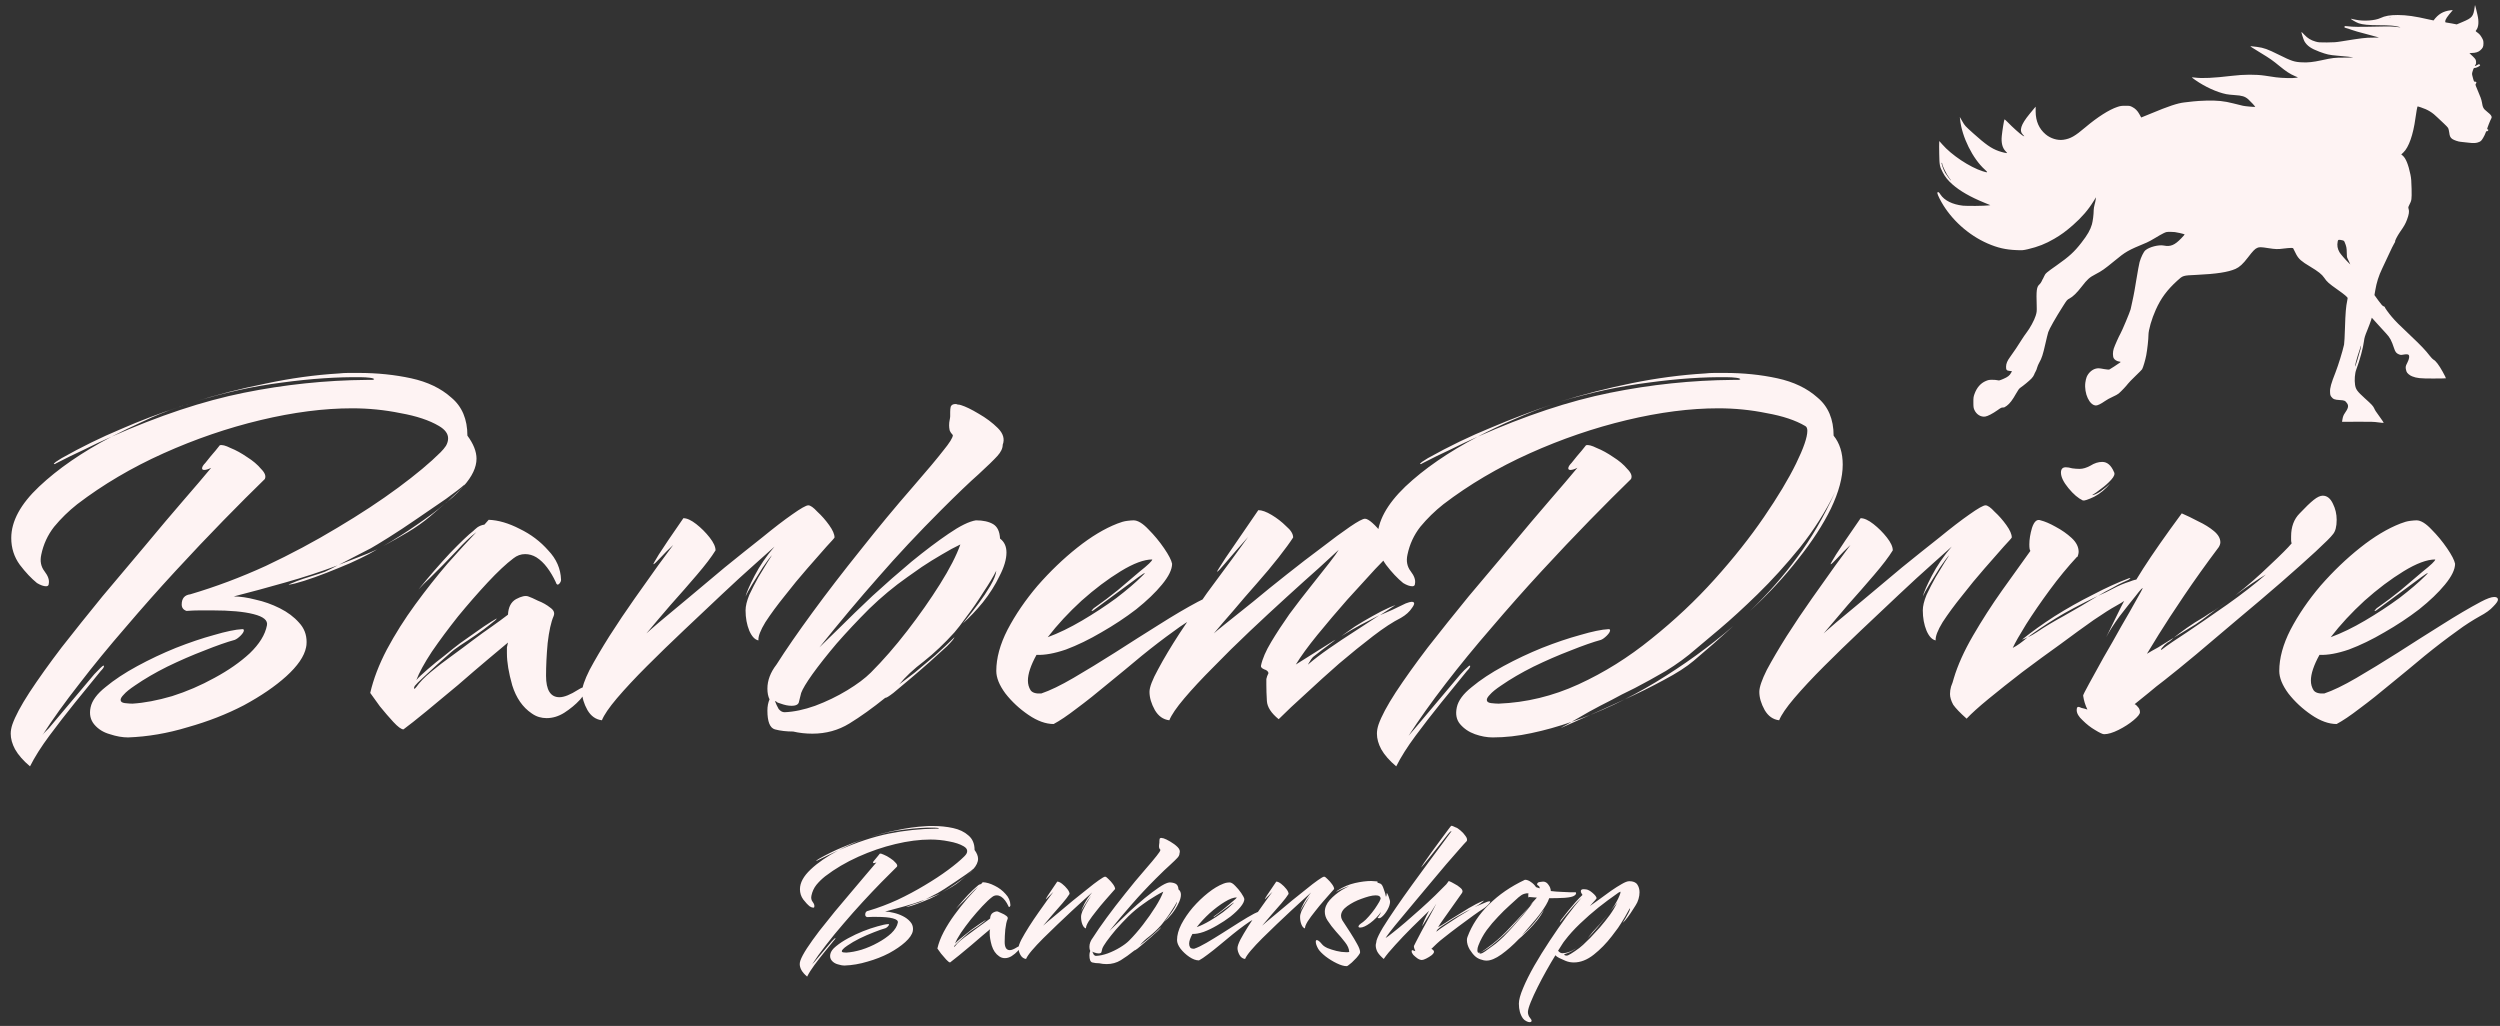 <svg width="597" height="245" viewBox="0 0 597 245" fill="none" xmlns="http://www.w3.org/2000/svg">
<rect x="0" y="0" width="597" height="245" fill="#333333" stroke="none"/>
<path d="M201.711 230.568C201.188 230.568 200.633 230.47 200.045 230.274C199.457 230.111 198.983 229.817 198.624 229.392C198.265 228.967 198.15 228.445 198.281 227.824C198.412 227.203 198.869 226.583 199.653 225.962C200.437 225.309 201.401 224.672 202.544 224.051C203.687 223.43 204.863 222.875 206.072 222.385C207.313 221.895 208.473 221.503 209.551 221.209C210.662 220.882 211.527 220.703 212.148 220.67C212.246 220.67 212.295 220.703 212.295 220.768C212.295 220.899 212.197 221.062 212.001 221.258C211.805 221.454 211.625 221.585 211.462 221.65C210.743 221.846 209.812 222.173 208.669 222.63C207.558 223.055 206.431 223.545 205.288 224.1C204.177 224.655 203.197 225.227 202.348 225.815C201.858 226.142 201.515 226.419 201.319 226.648C201.123 226.844 201.025 227.007 201.025 227.138C201.025 227.301 201.156 227.399 201.417 227.432C201.711 227.465 201.94 227.481 202.103 227.481C203.181 227.416 204.39 227.187 205.729 226.795C207.068 226.37 208.359 225.815 209.6 225.129C210.874 224.443 211.952 223.692 212.834 222.875C213.716 222.026 214.239 221.176 214.402 220.327C214.5 219.87 214.092 219.527 213.177 219.298C212.295 219.069 211.037 218.955 209.404 218.955C209.045 218.955 208.669 218.955 208.277 218.955C207.885 218.955 207.477 218.971 207.052 219.004C206.758 218.906 206.611 218.71 206.611 218.416C206.611 217.861 206.872 217.55 207.395 217.485C209.714 216.799 212.017 215.933 214.304 214.888C216.591 213.81 218.763 212.65 220.821 211.409C222.912 210.168 224.774 208.943 226.407 207.734C228.04 206.525 229.331 205.447 230.278 204.5C230.474 204.304 230.637 204.108 230.768 203.912C230.899 203.683 230.964 203.455 230.964 203.226C230.964 202.801 230.686 202.426 230.131 202.099C229.249 201.576 228.073 201.184 226.603 200.923C225.166 200.629 223.696 200.482 222.193 200.482C219.612 200.482 216.819 200.841 213.814 201.56C210.809 202.279 207.852 203.291 204.945 204.598C202.038 205.905 199.408 207.456 197.056 209.253C196.272 209.874 195.57 210.56 194.949 211.311C194.361 212.062 193.969 212.912 193.773 213.859C193.642 214.447 193.74 214.953 194.067 215.378C194.394 215.803 194.524 216.178 194.459 216.505C194.459 216.668 194.377 216.75 194.214 216.75C193.985 216.75 193.708 216.652 193.381 216.456C192.858 216.031 192.336 215.476 191.813 214.79C191.29 214.071 191.029 213.255 191.029 212.34C191.029 210.805 191.878 209.237 193.577 207.636C195.308 206.003 197.513 204.484 200.192 203.079C199.375 203.438 198.542 203.83 197.693 204.255C196.844 204.647 195.978 205.072 195.096 205.529C195.063 205.562 195.031 205.578 194.998 205.578C194.965 205.578 194.949 205.578 194.949 205.578C194.884 205.578 194.933 205.513 195.096 205.382C195.292 205.251 195.472 205.137 195.635 205.039C197.432 204.026 199.228 203.144 201.025 202.393C202.822 201.609 204.586 200.939 206.317 200.384C206.382 200.351 206.431 200.335 206.464 200.335L206.317 200.384C205.206 200.743 204.145 201.168 203.132 201.658C202.119 202.115 201.139 202.589 200.192 203.079C204.537 201.152 208.571 199.812 212.295 199.061C216.019 198.31 219.759 197.918 223.516 197.885C223.777 197.885 223.957 197.885 224.055 197.885C224.153 197.852 224.202 197.836 224.202 197.836C224.202 197.771 224.071 197.722 223.81 197.689C223.549 197.656 223.287 197.64 223.026 197.64C220.837 197.607 218.42 197.771 215.774 198.13C213.161 198.457 210.433 199.061 207.591 199.943C209.747 199.257 211.968 198.685 214.255 198.228C216.542 197.738 218.779 197.428 220.968 197.297C221.262 197.264 221.556 197.248 221.85 197.248C222.177 197.248 222.487 197.248 222.781 197.248C224.48 197.248 226.08 197.411 227.583 197.738C229.086 198.065 230.311 198.653 231.258 199.502C232.238 200.319 232.728 201.478 232.728 202.981C233.283 203.732 233.561 204.435 233.561 205.088C233.561 205.872 233.169 206.705 232.385 207.587L232.483 207.44C232.156 207.734 231.585 208.175 230.768 208.763C229.951 209.318 229.069 209.923 228.122 210.576C227.175 211.229 226.309 211.801 225.525 212.291C224.741 212.781 224.202 213.108 223.908 213.271L220.968 214.79C221.556 214.561 222.144 214.333 222.732 214.104C223.353 213.875 223.941 213.63 224.496 213.369L223.712 213.81C223.287 214.039 222.716 214.316 221.997 214.643C221.311 214.937 220.592 215.231 219.841 215.525C219.09 215.819 218.404 216.064 217.783 216.26C217.162 216.456 216.705 216.57 216.411 216.603C216.346 216.603 216.444 216.554 216.705 216.456C216.999 216.325 217.342 216.195 217.734 216.064C218.159 215.933 218.518 215.819 218.812 215.721C219.041 215.656 219.335 215.558 219.694 215.427C220.053 215.264 220.445 215.068 220.87 214.839C219.302 215.427 217.701 215.95 216.068 216.407C214.467 216.864 212.899 217.289 211.364 217.681C211.952 217.681 212.622 217.779 213.373 217.975C214.124 218.138 214.859 218.4 215.578 218.759C216.297 219.118 216.885 219.559 217.342 220.082C217.799 220.572 218.028 221.16 218.028 221.846C218.028 222.042 218.012 222.205 217.979 222.336C217.816 223.153 217.211 224.035 216.166 224.982C215.153 225.897 213.863 226.779 212.295 227.628C210.727 228.445 209.012 229.114 207.15 229.637C205.321 230.192 203.508 230.503 201.711 230.568ZM206.464 200.335C206.497 200.335 206.513 200.319 206.513 200.286C206.546 200.286 206.562 200.286 206.562 200.286C206.595 200.286 206.611 200.286 206.611 200.286C206.644 200.253 206.676 200.237 206.709 200.237C206.709 200.237 206.725 200.237 206.758 200.237C206.758 200.237 206.774 200.221 206.807 200.188C206.872 200.188 206.905 200.188 206.905 200.188L206.954 200.139H207.003H207.052L207.15 200.09C207.117 200.09 207.085 200.106 207.052 200.139C207.052 200.139 207.036 200.139 207.003 200.139C207.003 200.139 206.987 200.139 206.954 200.139C206.921 200.172 206.905 200.188 206.905 200.188C206.905 200.188 206.872 200.188 206.807 200.188L206.758 200.237H206.709L206.611 200.286H206.562H206.513L206.464 200.335ZM192.744 233.214C192.123 232.691 191.666 232.169 191.372 231.646C191.111 231.156 190.98 230.682 190.98 230.225C190.98 229.964 191.029 229.686 191.127 229.392C191.388 228.641 191.911 227.661 192.695 226.452C193.512 225.211 194.492 223.839 195.635 222.336C196.811 220.833 198.052 219.282 199.359 217.681C200.698 216.08 202.005 214.529 203.279 213.026C204.553 211.491 205.713 210.119 206.758 208.91C207.836 207.669 208.685 206.672 209.306 205.921C209.045 206.052 208.832 206.117 208.669 206.117C208.538 206.117 208.473 206.068 208.473 205.97C208.473 205.839 208.571 205.676 208.767 205.48C209.126 205.023 209.437 204.647 209.698 204.353C209.959 204.026 210.09 203.863 210.09 203.863C210.286 203.798 210.613 203.879 211.07 204.108C211.56 204.304 212.066 204.582 212.589 204.941C213.112 205.268 213.536 205.627 213.863 206.019C214.222 206.378 214.337 206.689 214.206 206.95C213.095 208.028 211.838 209.286 210.433 210.723C209.028 212.16 207.558 213.712 206.023 215.378C204.488 217.044 202.969 218.759 201.466 220.523C199.963 222.254 198.559 223.969 197.252 225.668C195.945 227.334 194.818 228.902 193.871 230.372C193.936 230.274 194.018 230.176 194.116 230.078C194.214 229.98 194.328 229.866 194.459 229.735L198.624 224.786C199.114 224.263 199.392 224.002 199.457 224.002C199.49 224.002 199.506 224.018 199.506 224.051C199.506 224.149 199.408 224.296 199.212 224.492C198.493 225.374 197.709 226.338 196.86 227.383C196.043 228.396 195.259 229.408 194.508 230.421C193.757 231.434 193.169 232.365 192.744 233.214ZM230.915 209.008C231.176 208.747 231.438 208.502 231.699 208.273C231.96 208.044 232.189 207.816 232.385 207.587C232.254 207.75 232.058 207.963 231.797 208.224C231.568 208.453 231.274 208.714 230.915 209.008ZM225.035 213.075C226.113 212.454 227.142 211.801 228.122 211.115C229.135 210.429 229.984 209.792 230.67 209.204L230.915 209.008C230.915 209.008 230.899 209.024 230.866 209.057C230.866 209.057 230.801 209.106 230.67 209.204L229.298 210.38C228.677 210.903 228.008 211.376 227.289 211.801C226.57 212.226 225.819 212.65 225.035 213.075ZM226.883 229.833C226.687 229.833 226.377 229.604 225.952 229.147C225.56 228.722 225.152 228.249 224.727 227.726C224.335 227.171 224.041 226.762 223.845 226.501C224.139 225.227 224.645 223.904 225.364 222.532C226.115 221.127 226.981 219.755 227.961 218.416C228.941 217.077 229.921 215.835 230.901 214.692C231.914 213.549 232.796 212.585 233.547 211.801C232.992 212.226 232.404 212.781 231.783 213.467C231.162 214.12 230.738 214.561 230.509 214.79C230.117 215.182 229.725 215.574 229.333 215.966C228.941 216.325 228.582 216.685 228.255 217.044C229.235 215.835 230.199 214.725 231.146 213.712C232.126 212.699 232.828 212.03 233.253 211.703C233.351 211.605 233.482 211.491 233.645 211.36C233.841 211.229 234.053 211.148 234.282 211.115L234.674 210.674C235.556 210.707 236.503 210.984 237.516 211.507C238.529 211.997 239.394 212.65 240.113 213.467C240.864 214.251 241.256 215.149 241.289 216.162C241.289 216.293 241.224 216.423 241.093 216.554C240.962 216.652 240.864 216.587 240.799 216.358C240.57 215.868 240.309 215.427 240.015 215.035C239.721 214.643 239.394 214.333 239.035 214.104C238.708 213.908 238.365 213.81 238.006 213.81C237.614 213.81 237.255 213.941 236.928 214.202C236.275 214.692 235.491 215.427 234.576 216.407C233.694 217.354 232.796 218.383 231.881 219.494C230.999 220.605 230.199 221.683 229.48 222.728C228.794 223.773 228.32 224.639 228.059 225.325C228.255 225.096 228.598 224.77 229.088 224.345C229.578 223.92 230.101 223.496 230.656 223.071C231.211 222.614 231.685 222.238 232.077 221.944C232.208 221.846 232.485 221.65 232.91 221.356C233.335 221.062 233.776 220.752 234.233 220.425C234.723 220.098 235.115 219.853 235.409 219.69C235.409 219.755 235.213 219.935 234.821 220.229C234.462 220.523 234.021 220.85 233.498 221.209C232.975 221.568 232.485 221.895 232.028 222.189C231.603 222.483 231.342 222.679 231.244 222.777C230.885 223.104 230.46 223.479 229.97 223.904C229.513 224.329 229.088 224.721 228.696 225.08C228.304 225.439 228.043 225.701 227.912 225.864C227.847 225.995 227.83 226.076 227.863 226.109C227.896 226.142 227.961 226.093 228.059 225.962C228.353 225.537 228.794 225.08 229.382 224.59C229.97 224.1 230.607 223.61 231.293 223.12C232.012 222.597 232.649 222.124 233.204 221.699C233.857 221.209 234.445 220.784 234.968 220.425C235.523 220.033 236.013 219.674 236.438 219.347C236.471 218.661 236.716 218.187 237.173 217.926C237.663 217.665 238.039 217.583 238.3 217.681C238.496 217.746 238.79 217.877 239.182 218.073C239.607 218.236 239.982 218.449 240.309 218.71C240.636 218.939 240.734 219.2 240.603 219.494C240.374 220.017 240.195 220.833 240.064 221.944C239.966 223.022 239.917 224.018 239.917 224.933C239.917 226.24 240.325 226.893 241.142 226.893C241.567 226.893 242.138 226.664 242.857 226.207C243.118 226.044 243.314 225.962 243.445 225.962C243.543 225.962 243.592 226.011 243.592 226.109C243.592 226.24 243.51 226.436 243.347 226.697C243.184 226.926 243.069 227.073 243.004 227.138C242.612 227.563 242.138 227.955 241.583 228.314C241.06 228.641 240.521 228.804 239.966 228.804C239.737 228.804 239.509 228.771 239.28 228.706C239.051 228.641 238.823 228.526 238.594 228.363C237.777 227.808 237.189 226.958 236.83 225.815C236.503 224.672 236.34 223.692 236.34 222.875C236.34 222.679 236.34 222.499 236.34 222.336C236.373 222.173 236.405 222.026 236.438 221.895C236.079 222.189 235.474 222.695 234.625 223.414C233.808 224.1 232.894 224.884 231.881 225.766C230.868 226.615 229.905 227.416 228.99 228.167C228.075 228.918 227.373 229.474 226.883 229.833ZM245.024 229C244.469 228.935 244.028 228.624 243.701 228.069C243.374 227.481 243.211 226.926 243.211 226.403C243.211 225.978 243.44 225.309 243.897 224.394C244.387 223.479 244.991 222.45 245.71 221.307C246.461 220.131 247.229 218.988 248.013 217.877C248.83 216.734 249.548 215.721 250.169 214.839C250.822 213.957 251.28 213.336 251.541 212.977C251.116 213.369 250.724 213.761 250.365 214.153C250.006 214.545 249.793 214.741 249.728 214.741C249.695 214.741 249.859 214.447 250.218 213.859C250.61 213.238 251.361 212.128 252.472 210.527C252.799 210.527 253.191 210.707 253.648 211.066C254.105 211.425 254.514 211.834 254.873 212.291C255.232 212.748 255.412 213.14 255.412 213.467C255.053 214.055 254.481 214.806 253.697 215.721C252.946 216.603 252.145 217.518 251.296 218.465C250.479 219.412 249.744 220.278 249.091 221.062C249.189 220.964 249.581 220.621 250.267 220.033C250.986 219.445 251.868 218.71 252.913 217.828C253.958 216.946 255.069 216.015 256.245 215.035C257.454 214.055 258.597 213.14 259.675 212.291C260.753 211.409 261.668 210.707 262.419 210.184C263.203 209.629 263.693 209.351 263.889 209.351C264.085 209.351 264.363 209.547 264.722 209.939C265.114 210.298 265.473 210.707 265.8 211.164C266.127 211.621 266.29 211.997 266.29 212.291C266.29 212.324 266.045 212.601 265.555 213.124C265.098 213.647 264.51 214.316 263.791 215.133C263.105 215.917 262.419 216.75 261.733 217.632C261.047 218.481 260.459 219.282 259.969 220.033C259.512 220.784 259.299 221.34 259.332 221.699C259.005 221.634 258.728 221.34 258.499 220.817C258.27 220.262 258.156 219.641 258.156 218.955C258.156 218.563 258.27 218.089 258.499 217.534C258.76 216.979 259.038 216.44 259.332 215.917C259.659 215.394 259.936 214.937 260.165 214.545C260.426 214.153 260.557 213.941 260.557 213.908C260.361 214.137 260.083 214.512 259.724 215.035C259.397 215.558 259.071 216.08 258.744 216.603C258.45 217.093 258.254 217.452 258.156 217.681C258.254 217.289 258.532 216.652 258.989 215.77C259.446 214.888 260.051 214.006 260.802 213.124C260.443 213.451 259.822 214.006 258.94 214.79C258.091 215.541 257.111 216.44 256 217.485C254.889 218.53 253.73 219.625 252.521 220.768C251.345 221.879 250.218 222.973 249.14 224.051C248.062 225.129 247.147 226.109 246.396 226.991C245.677 227.84 245.22 228.51 245.024 229ZM264.269 230.225C263.648 230.225 263.06 230.16 262.505 230.029C261.884 230.029 261.329 229.964 260.839 229.833C260.381 229.702 260.153 229.131 260.153 228.118C260.153 227.726 260.218 227.383 260.349 227.089C260.218 226.828 260.153 226.501 260.153 226.109C260.153 225.358 260.43 224.623 260.986 223.904C261.835 222.565 262.929 220.98 264.269 219.151C265.608 217.322 267.078 215.411 268.679 213.418C270.279 211.393 271.864 209.482 273.432 207.685C274.738 206.182 275.669 205.072 276.225 204.353C276.813 203.634 277.107 203.161 277.107 202.932C276.976 202.801 276.878 202.654 276.813 202.491C276.78 202.328 276.764 202.181 276.764 202.05C276.764 201.854 276.78 201.691 276.813 201.56C276.845 201.397 276.862 201.282 276.862 201.217V200.825C276.862 200.629 276.878 200.466 276.911 200.335C276.976 200.172 277.123 200.09 277.352 200.09C277.417 200.09 277.482 200.106 277.548 200.139C277.646 200.139 277.744 200.155 277.842 200.188C278.266 200.319 278.805 200.58 279.459 200.972C280.145 201.364 280.733 201.805 281.223 202.295C281.713 202.785 281.86 203.291 281.664 203.814C281.664 204.141 281.5 204.484 281.174 204.843C280.847 205.202 280.275 205.758 279.459 206.509C278.642 207.228 277.499 208.322 276.029 209.792C273.938 211.883 272.027 213.924 270.296 215.917C268.564 217.877 266.768 220.017 264.906 222.336C265.232 222.009 265.837 221.421 266.719 220.572C267.601 219.69 268.613 218.71 269.757 217.632C270.933 216.554 272.125 215.509 273.334 214.496C274.575 213.483 275.702 212.634 276.715 211.948C277.76 211.229 278.593 210.821 279.214 210.723C279.867 210.723 280.39 210.837 280.782 211.066C281.174 211.295 281.386 211.736 281.419 212.389C281.811 212.683 282.007 213.108 282.007 213.663C282.007 214.284 281.794 215.002 281.37 215.819C280.978 216.636 280.471 217.436 279.851 218.22C279.23 218.971 278.626 219.608 278.038 220.131C278.005 220.164 278.136 220 278.43 219.641C278.724 219.282 279.067 218.841 279.459 218.318C279.851 217.795 280.21 217.256 280.537 216.701C280.863 216.146 281.043 215.688 281.076 215.329C280.814 215.852 280.422 216.505 279.9 217.289C279.41 218.073 278.903 218.808 278.381 219.494C277.891 220.18 277.515 220.67 277.254 220.964C276.339 221.977 275.408 222.859 274.461 223.61C273.513 224.329 272.762 225.031 272.207 225.717C272.566 225.456 273.04 225.096 273.628 224.639C274.216 224.149 274.836 223.626 275.49 223.071C276.143 222.483 276.731 221.928 277.254 221.405C277.221 221.536 276.992 221.813 276.568 222.238C276.143 222.63 275.62 223.104 275 223.659C274.412 224.182 273.807 224.704 273.187 225.227C272.599 225.717 272.092 226.142 271.668 226.501C271.243 226.828 270.998 226.975 270.933 226.942C269.757 227.889 268.662 228.673 267.65 229.294C266.637 229.915 265.51 230.225 264.269 230.225ZM261.721 228.265C262.57 228.232 263.501 228.036 264.514 227.677C265.559 227.285 266.539 226.811 267.454 226.256C268.368 225.701 269.087 225.162 269.61 224.639C270.72 223.528 271.831 222.254 272.942 220.817C274.052 219.38 275.049 217.959 275.931 216.554C276.813 215.149 277.433 213.941 277.793 212.928C277.303 213.157 276.731 213.467 276.078 213.859C275.457 214.218 274.853 214.594 274.265 214.986C273.709 215.378 273.268 215.688 272.942 215.917C271.733 216.766 270.573 217.73 269.463 218.808C268.385 219.886 267.388 220.948 266.474 221.993C265.592 223.038 264.857 223.969 264.269 224.786C263.713 225.57 263.37 226.142 263.24 226.501C263.174 226.73 263.109 226.991 263.044 227.285C263.011 227.546 262.782 227.677 262.358 227.677C262.064 227.677 261.737 227.612 261.378 227.481C261.28 227.448 261.182 227.416 261.084 227.383C261.018 227.318 260.937 227.269 260.839 227.236C260.937 227.497 261.051 227.742 261.182 227.971C261.345 228.167 261.525 228.265 261.721 228.265ZM286.319 229.343C285.601 229.343 284.833 229.065 284.016 228.51C283.2 227.955 282.497 227.301 281.909 226.55C281.354 225.799 281.076 225.113 281.076 224.492C281.076 223.316 281.419 222.058 282.105 220.719C282.824 219.347 283.739 218.008 284.849 216.701C285.993 215.394 287.201 214.235 288.475 213.222C289.749 212.209 290.974 211.474 292.15 211.017C292.477 210.886 292.771 210.805 293.032 210.772C293.294 210.739 293.49 210.723 293.62 210.723C294.012 210.723 294.47 211.001 294.992 211.556C295.515 212.079 295.989 212.65 296.413 213.271C296.838 213.892 297.083 214.365 297.148 214.692C297.148 215.215 296.838 215.852 296.217 216.603C295.629 217.322 294.845 218.073 293.865 218.857C292.885 219.608 291.824 220.311 290.68 220.964C289.57 221.617 288.492 222.14 287.446 222.532C286.401 222.891 285.503 223.055 284.751 223.022C284.229 223.969 283.967 224.753 283.967 225.374C283.967 225.701 284.049 225.995 284.212 226.256C284.376 226.485 284.702 226.583 285.192 226.55C285.976 226.289 286.956 225.815 288.132 225.129C289.308 224.443 290.566 223.675 291.905 222.826C293.277 221.944 294.617 221.095 295.923 220.278C297.263 219.429 298.455 218.726 299.5 218.171C300.056 217.877 300.464 217.73 300.725 217.73C300.954 217.73 301.068 217.812 301.068 217.975C301.068 218.106 300.921 218.318 300.627 218.612C300.366 218.906 299.958 219.2 299.402 219.494C299.108 219.657 298.782 219.853 298.422 220.082C298.063 220.311 297.687 220.572 297.295 220.866C296.381 221.519 295.401 222.271 294.355 223.12C293.343 223.969 292.314 224.819 291.268 225.668C290.256 226.517 289.308 227.269 288.426 227.922C287.577 228.575 286.875 229.049 286.319 229.343ZM285.78 221.405C286.76 221.046 287.806 220.539 288.916 219.886C290.027 219.233 291.072 218.547 292.052 217.828C293.032 217.077 293.816 216.407 294.404 215.819L294.649 215.574C294.649 215.509 294.453 215.623 294.061 215.917L289.945 218.955C289.913 218.988 289.864 219.004 289.798 219.004C289.766 219.004 289.782 218.971 289.847 218.906C289.913 218.808 290.027 218.71 290.19 218.612C290.844 218.155 291.513 217.648 292.199 217.093C292.885 216.505 293.539 215.95 294.159 215.427C294.943 214.806 295.335 214.431 295.335 214.3C294.584 214.3 293.62 214.659 292.444 215.378C291.268 216.097 290.076 216.995 288.867 218.073C287.691 219.151 286.662 220.262 285.78 221.405ZM297.326 229C296.77 228.935 296.329 228.624 296.003 228.069C295.676 227.481 295.513 226.926 295.513 226.403C295.513 225.978 295.741 225.309 296.199 224.394C296.689 223.479 297.293 222.45 298.012 221.307C298.763 220.131 299.531 218.988 300.315 217.877C301.131 216.734 301.85 215.721 302.471 214.839C303.124 213.957 303.581 213.336 303.843 212.977C303.418 213.369 303.026 213.761 302.667 214.153C302.307 214.545 302.095 214.741 302.03 214.741C301.997 214.741 302.16 214.447 302.52 213.859C302.912 213.238 303.663 212.128 304.774 210.527C305.1 210.527 305.492 210.707 305.95 211.066C306.407 211.425 306.815 211.834 307.175 212.291C307.534 212.748 307.714 213.14 307.714 213.467C307.354 214.055 306.783 214.806 305.999 215.721C305.247 216.603 304.447 217.518 303.598 218.465C302.781 219.412 302.046 220.278 301.393 221.062C301.491 220.964 301.883 220.621 302.569 220.033C303.287 219.445 304.169 218.71 305.215 217.828C306.26 216.946 307.371 216.015 308.547 215.035C309.755 214.055 310.899 213.14 311.977 212.291C313.055 211.409 313.969 210.707 314.721 210.184C315.505 209.629 315.995 209.351 316.191 209.351C316.387 209.351 316.664 209.547 317.024 209.939C317.416 210.298 317.775 210.707 318.102 211.164C318.428 211.621 318.592 211.997 318.592 212.291C318.592 212.324 318.347 212.601 317.857 213.124C317.399 213.647 316.811 214.316 316.093 215.133C315.407 215.917 314.721 216.75 314.035 217.632C313.349 218.481 312.761 219.282 312.271 220.033C311.813 220.784 311.601 221.34 311.634 221.699C311.307 221.634 311.029 221.34 310.801 220.817C310.572 220.262 310.458 219.641 310.458 218.955C310.458 218.563 310.572 218.089 310.801 217.534C311.062 216.979 311.34 216.44 311.634 215.917C311.96 215.394 312.238 214.937 312.467 214.545C312.728 214.153 312.859 213.941 312.859 213.908C312.663 214.137 312.385 214.512 312.026 215.035C311.699 215.558 311.372 216.08 311.046 216.603C310.752 217.093 310.556 217.452 310.458 217.681C310.556 217.289 310.833 216.652 311.291 215.77C311.748 214.888 312.352 214.006 313.104 213.124C312.744 213.451 312.124 214.006 311.242 214.79C310.392 215.541 309.412 216.44 308.302 217.485C307.191 218.53 306.031 219.625 304.823 220.768C303.647 221.879 302.52 222.973 301.442 224.051C300.364 225.129 299.449 226.109 298.698 226.991C297.979 227.84 297.522 228.51 297.326 229ZM321.559 230.715C320.939 230.715 320.155 230.486 319.207 230.029C318.26 229.572 317.362 229.016 316.512 228.363C315.696 227.71 315.124 227.122 314.797 226.599C314.405 225.913 314.209 225.341 314.209 224.884C314.209 224.623 314.291 224.492 314.454 224.492C314.748 224.492 315.173 224.835 315.728 225.521C315.957 225.815 316.382 226.109 317.002 226.403C317.656 226.664 318.374 226.893 319.158 227.089C319.975 227.285 320.726 227.383 321.412 227.383C321.576 227.383 321.706 227.383 321.804 227.383C321.935 227.383 322.066 227.367 322.196 227.334C322.164 226.583 321.837 225.815 321.216 225.031C320.596 224.214 319.877 223.365 319.06 222.483C318.276 221.601 317.59 220.703 317.002 219.788C316.578 219.135 316.365 218.449 316.365 217.73C316.365 216.75 316.757 215.819 317.541 214.937C318.325 214.055 319.289 213.255 320.432 212.536C320.726 212.373 321.02 212.209 321.314 212.046C321.608 211.883 321.902 211.736 322.196 211.605C321.674 211.768 321.151 211.964 320.628 212.193C320.106 212.422 319.616 212.667 319.158 212.928H319.109C319.077 212.928 319.109 212.895 319.207 212.83C319.305 212.732 319.387 212.667 319.452 212.634C320.759 211.785 322.131 211.197 323.568 210.87C325.038 210.543 326.329 210.38 327.439 210.38C327.701 210.38 327.946 210.396 328.174 210.429C328.403 210.429 328.615 210.445 328.811 210.478C328.909 210.511 328.975 210.56 329.007 210.625C329.04 210.69 328.975 210.723 328.811 210.723L329.644 211.017C329.938 211.148 330.2 211.572 330.428 212.291C330.69 212.977 330.869 213.598 330.967 214.153C331 214.12 331.016 214.088 331.016 214.055C331.082 213.892 331.114 213.761 331.114 213.663C331.114 213.532 331.131 213.402 331.163 213.271C331.196 213.206 331.278 213.32 331.408 213.614C331.539 213.875 331.653 214.186 331.751 214.545C331.882 214.872 331.947 215.149 331.947 215.378C331.915 215.966 331.702 216.603 331.31 217.289C330.918 217.975 330.494 218.514 330.036 218.906C329.612 219.298 329.252 219.38 328.958 219.151C329.318 218.759 329.595 218.302 329.791 217.779C329.073 218.792 328.207 219.674 327.194 220.425C326.214 221.144 325.43 221.503 324.842 221.503C324.548 221.503 324.401 221.421 324.401 221.258C324.401 221.16 324.467 221.029 324.597 220.866C324.761 220.703 324.875 220.605 324.94 220.572C325.267 220.376 325.675 220.049 326.165 219.592C326.655 219.102 327.145 218.547 327.635 217.926C328.125 217.305 328.55 216.701 328.909 216.113C329.301 215.525 329.563 215.035 329.693 214.643C329.693 214.088 329.301 213.81 328.517 213.81C328.06 213.81 327.521 213.892 326.9 214.055C326.312 214.218 325.708 214.414 325.087 214.643C323.879 215.068 322.768 215.639 321.755 216.358C320.743 217.077 320.236 217.861 320.236 218.71C320.236 219.037 320.334 219.38 320.53 219.739C321.151 220.686 321.788 221.666 322.441 222.679C323.095 223.692 323.65 224.623 324.107 225.472C324.565 226.289 324.793 226.926 324.793 227.383C324.793 227.579 324.646 227.857 324.352 228.216C324.091 228.575 323.764 228.935 323.372 229.294C323.013 229.686 322.654 230.013 322.294 230.274C321.968 230.568 321.723 230.715 321.559 230.715ZM339.55 229.245C339.223 229.245 338.864 229.114 338.472 228.853C338.112 228.592 337.786 228.314 337.492 228.02C337.23 227.693 337.1 227.416 337.1 227.187C337.1 226.991 337.149 226.893 337.247 226.893C337.312 226.893 337.41 226.926 337.541 226.991C337.671 227.024 337.818 227.073 337.982 227.138C337.884 226.909 337.802 226.697 337.737 226.501C337.671 226.305 337.639 226.109 337.639 225.913C337.639 225.88 337.802 225.554 338.129 224.933C338.455 224.28 338.864 223.496 339.354 222.581C339.844 221.666 340.35 220.735 340.873 219.788C341.395 218.808 341.853 217.959 342.245 217.24C342.637 216.521 342.882 216.048 342.98 215.819L342.882 215.966C342.718 216.227 342.457 216.652 342.098 217.24C341.738 217.795 341.363 218.383 340.971 219.004C340.579 219.625 340.252 220.147 339.991 220.572C339.729 220.997 339.599 221.193 339.599 221.16C339.762 220.67 339.974 220.131 340.236 219.543C340.497 218.955 340.84 218.269 341.265 217.485C339.991 218.726 338.619 220.066 337.149 221.503C335.711 222.94 334.388 224.329 333.18 225.668C331.971 226.975 331.056 228.085 330.436 229C329.717 228.379 329.211 227.808 328.917 227.285C328.655 226.762 328.525 226.256 328.525 225.766C328.525 225.57 328.557 225.374 328.623 225.178C328.655 224.982 328.688 224.786 328.721 224.59C328.917 223.904 329.423 222.875 330.24 221.503C331.089 220.131 332.118 218.563 333.327 216.799C334.535 215.035 335.826 213.206 337.198 211.311C338.57 209.416 339.893 207.603 341.167 205.872C342.441 204.141 343.568 202.622 344.548 201.315C345.528 200.008 346.214 199.077 346.606 198.522C346.606 198.489 346.589 198.473 346.557 198.473C346.524 198.473 346.442 198.522 346.312 198.62C346.181 198.718 345.985 198.93 345.724 199.257C345.005 200.172 344.27 201.103 343.519 202.05C342.767 202.997 342.081 203.863 341.461 204.647C340.84 205.431 340.334 206.052 339.942 206.509C339.55 206.966 339.354 207.179 339.354 207.146C339.354 207.113 339.582 206.754 340.04 206.068C340.53 205.382 341.118 204.549 341.804 203.569C342.522 202.589 343.241 201.609 343.96 200.629C344.678 199.649 345.283 198.832 345.773 198.179C346.263 197.526 346.524 197.199 346.557 197.199H346.606C346.736 197.199 346.9 197.248 347.096 197.346C347.324 197.444 347.504 197.526 347.635 197.591C347.896 197.656 348.255 197.885 348.713 198.277C349.203 198.669 349.611 199.11 349.938 199.6C350.297 200.057 350.411 200.466 350.281 200.825C349.889 201.217 349.268 201.903 348.419 202.883C347.569 203.863 346.557 205.023 345.381 206.362C344.237 207.701 343.029 209.139 341.755 210.674C340.481 212.177 339.223 213.679 337.982 215.182C336.74 216.652 335.597 218.024 334.552 219.298C333.506 220.539 332.657 221.585 332.004 222.434C331.35 223.283 330.975 223.806 330.877 224.002C331.171 223.839 331.742 223.414 332.592 222.728C333.474 222.042 334.486 221.209 335.63 220.229C336.806 219.216 338.014 218.155 339.256 217.044C340.497 215.933 341.657 214.855 342.735 213.81C343.813 212.765 344.695 211.883 345.381 211.164L345.969 210.38C346.393 210.543 346.851 210.772 347.341 211.066C347.863 211.327 348.304 211.621 348.664 211.948C349.056 212.242 349.252 212.552 349.252 212.879C349.252 212.977 349.203 213.108 349.105 213.271C347.504 215.525 346.197 217.371 345.185 218.808C344.172 220.213 343.584 221.078 343.421 221.405C343.813 221.209 344.368 220.882 345.087 220.425C345.805 219.935 346.622 219.412 347.537 218.857C348.582 218.204 349.66 217.534 350.771 216.848C351.914 216.162 353.041 215.59 354.152 215.133C354.413 215.035 354.413 215.084 354.152 215.28C353.923 215.476 353.596 215.721 353.172 216.015C352.747 216.276 352.388 216.489 352.094 216.652C352.616 216.391 353.057 216.195 353.417 216.064C353.809 215.901 354.315 215.688 354.936 215.427C355.23 215.296 355.475 215.231 355.671 215.231C355.899 215.231 355.932 215.345 355.769 215.574C355.605 215.803 355.344 216.08 354.985 216.407C354.658 216.701 354.331 216.946 354.005 217.142C353.613 217.371 352.894 217.861 351.849 218.612C350.803 219.363 349.627 220.229 348.321 221.209C347.047 222.156 345.838 223.087 344.695 224.002C344.139 224.427 343.617 224.868 343.127 225.325C342.637 225.782 342.196 226.207 341.804 226.599C341.934 226.632 342.065 226.713 342.196 226.844C342.359 226.975 342.441 227.122 342.441 227.285C342.441 227.514 342.245 227.791 341.853 228.118C341.461 228.412 341.036 228.673 340.579 228.902C340.121 229.131 339.778 229.245 339.55 229.245ZM343.078 222.434C343.502 222.075 344.188 221.585 345.136 220.964C346.116 220.311 347.161 219.625 348.272 218.906C349.415 218.187 350.411 217.583 351.261 217.093C350.542 217.42 349.758 217.828 348.909 218.318C348.059 218.775 347.357 219.184 346.802 219.543C345.985 220.066 345.299 220.507 344.744 220.866C344.188 221.193 343.731 221.536 343.372 221.895C343.274 221.96 343.176 222.091 343.078 222.287C342.98 222.45 342.98 222.499 343.078 222.434ZM355.003 229.392C354.545 229.392 354.055 229.294 353.533 229.098C353.043 228.935 352.602 228.673 352.21 228.314C351.818 227.955 351.393 227.416 350.936 226.697C350.511 225.946 350.299 225.211 350.299 224.492C350.299 224.198 350.348 223.937 350.446 223.708C351.491 220.899 353.19 218.334 355.542 216.015C357.894 213.663 360.768 211.687 364.166 210.086C364.623 210.086 365.097 210.266 365.587 210.625C366.077 210.952 366.485 211.36 366.812 211.85L367.694 212.144C367.661 211.785 367.547 211.572 367.351 211.507C367.155 211.409 367.057 211.278 367.057 211.115C367.122 210.821 367.334 210.658 367.694 210.625C368.053 210.56 368.314 210.527 368.478 210.527C369 210.527 369.425 210.772 369.752 211.262C370.111 211.719 370.307 212.226 370.34 212.781C371.124 212.879 371.94 212.944 372.79 212.977C373.639 213.01 374.374 213.042 374.995 213.075C375.648 213.075 376.007 213.075 376.073 213.075H376.22C376.318 213.075 376.367 213.14 376.367 213.271C376.367 213.5 376.236 213.696 375.975 213.859C375.648 214.12 374.88 214.3 373.672 214.398C372.496 214.463 371.254 214.496 369.948 214.496C369.784 214.986 369.539 215.509 369.213 216.064C368.886 216.619 368.51 217.191 368.086 217.779C367.792 218.204 367.351 218.775 366.763 219.494C366.175 220.18 365.57 220.882 364.95 221.601C364.329 222.32 363.806 222.924 363.382 223.414C363.676 223.153 364.149 222.695 364.803 222.042C365.489 221.356 366.044 220.752 366.469 220.229C366.632 220.033 366.877 219.723 367.204 219.298C367.53 218.841 367.841 218.416 368.135 218.024C368.461 217.599 368.657 217.322 368.723 217.191C368.298 218.073 367.759 218.922 367.106 219.739C366.452 220.556 365.799 221.291 365.146 221.944C364.492 222.597 363.937 223.136 363.48 223.561C363.022 223.953 362.761 224.182 362.696 224.247C361.324 225.684 359.935 226.909 358.531 227.922C357.159 228.902 355.983 229.392 355.003 229.392ZM353.435 227.726C353.598 227.726 353.794 227.677 354.023 227.579C354.382 227.383 354.839 227.073 355.395 226.648C355.983 226.223 356.587 225.782 357.208 225.325C357.763 224.868 358.384 224.312 359.07 223.659C359.756 222.973 360.507 222.173 361.324 221.258C362.042 220.441 362.81 219.559 363.627 218.612C364.443 217.632 365.244 216.619 366.028 215.574L365.293 216.26C365.521 216.031 365.799 215.721 366.126 215.329C366.485 214.904 366.779 214.578 367.008 214.349C365.995 214.284 365.391 214.235 365.195 214.202C365.162 214.267 365.113 214.3 365.048 214.3C364.982 214.3 364.95 214.186 364.95 213.957C364.95 213.892 364.95 213.81 364.95 213.712C364.95 213.581 364.966 213.451 364.999 213.32C364.672 213.287 364.313 213.336 363.921 213.467C363.529 213.598 363.088 213.875 362.598 214.3C362.042 214.823 361.324 215.476 360.442 216.26C359.56 217.044 358.645 217.942 357.698 218.955C356.75 219.935 355.852 220.997 355.003 222.14C354.186 223.283 353.533 224.492 353.043 225.766C352.879 226.158 352.798 226.55 352.798 226.942C352.798 227.497 353.043 227.661 353.533 227.432C353.369 227.53 353.288 227.595 353.288 227.628C353.288 227.693 353.337 227.726 353.435 227.726ZM353.533 227.432C354.153 227.105 355.133 226.419 356.473 225.374C357.845 224.296 359.233 222.989 360.638 221.454C361.095 220.964 361.618 220.409 362.206 219.788C362.794 219.135 363.365 218.514 363.921 217.926C364.476 217.338 364.901 216.881 365.195 216.554C364.443 217.469 363.741 218.302 363.088 219.053C362.467 219.772 361.863 220.458 361.275 221.111C359.903 222.581 358.498 223.904 357.061 225.08C355.656 226.256 354.48 227.04 353.533 227.432ZM365.255 244.092C365.026 244.092 364.765 244.01 364.471 243.847C364.144 243.684 363.883 243.471 363.687 243.21C363.033 242.295 362.707 241.119 362.707 239.682C362.707 238.767 363.05 237.51 363.736 235.909C364.389 234.341 365.271 232.577 366.382 230.617C367.492 228.69 368.717 226.713 370.057 224.688C371.396 222.663 372.719 220.752 374.026 218.955C375.365 217.158 376.59 215.623 377.701 214.349C377.047 214.97 376.361 215.688 375.643 216.505C374.957 217.322 374.32 218.073 373.732 218.759C373.176 219.445 372.784 219.935 372.556 220.229C372.523 220.262 372.507 220.245 372.507 220.18C372.539 220.082 372.621 219.919 372.752 219.69C372.752 219.657 372.931 219.429 373.291 219.004C373.65 218.547 374.091 217.991 374.614 217.338C375.169 216.685 375.724 216.031 376.28 215.378C376.868 214.725 377.407 214.169 377.897 213.712C377.799 213.549 377.701 213.385 377.603 213.222C377.537 213.059 377.505 212.912 377.505 212.781C377.505 212.487 377.733 212.34 378.191 212.34C378.419 212.34 378.615 212.356 378.779 212.389C379.236 212.454 379.742 212.732 380.298 213.222C380.886 213.712 381.212 214.137 381.278 214.496C381.082 214.79 380.837 215.084 380.543 215.378C380.281 215.672 379.987 215.999 379.661 216.358C380.347 215.901 381.131 215.345 382.013 214.692C382.895 214.039 383.793 213.385 384.708 212.732C385.655 212.079 386.504 211.54 387.256 211.115C388.04 210.658 388.644 210.429 389.069 210.429C389.983 210.429 390.62 210.69 390.98 211.213C391.339 211.736 391.519 212.356 391.519 213.075C391.519 213.598 391.437 214.137 391.274 214.692C391.11 215.247 390.898 215.721 390.637 216.113C390.571 216.211 390.343 216.57 389.951 217.191C389.591 217.779 389.167 218.4 388.677 219.053C388.219 219.674 387.827 220.115 387.501 220.376C388.056 219.494 388.513 218.71 388.873 218.024C389.232 217.305 389.33 216.946 389.167 216.946C388.35 218.449 387.664 219.625 387.109 220.474C386.586 221.323 386.145 221.96 385.786 222.385C385.459 222.81 385.165 223.202 384.904 223.561C383.597 225.26 382.16 226.73 380.592 227.971C379.024 229.212 377.439 229.833 375.839 229.833C375.12 229.833 374.45 229.702 373.83 229.441C373.242 229.18 372.735 228.951 372.311 228.755C371.919 228.559 371.625 228.347 371.429 228.118C370.743 229.229 370.024 230.454 369.273 231.793C368.521 233.132 367.819 234.455 367.166 235.762C366.512 237.069 365.973 238.245 365.549 239.29C365.124 240.335 364.895 241.119 364.863 241.642C364.863 242.197 365.042 242.687 365.402 243.112C365.63 243.373 365.745 243.586 365.745 243.749C365.745 243.978 365.581 244.092 365.255 244.092ZM374.467 228.118C374.826 227.955 375.365 227.628 376.084 227.138C376.835 226.648 377.488 226.142 378.044 225.619C378.468 225.227 379.04 224.672 379.759 223.953C380.477 223.202 381.245 222.369 382.062 221.454C382.878 220.507 383.662 219.527 384.414 218.514C385.165 217.469 385.769 216.44 386.227 215.427C386.096 215.656 385.884 215.95 385.59 216.309C385.296 216.668 384.985 217.044 384.659 217.436C384.985 217.011 385.263 216.619 385.492 216.26C385.72 215.868 385.9 215.558 386.031 215.329C386.325 214.806 386.553 214.333 386.717 213.908C386.913 213.483 386.994 213.157 386.962 212.928C386.831 212.993 386.668 213.075 386.472 213.173C386.308 213.271 386.129 213.402 385.933 213.565C384.659 214.447 383.254 215.492 381.719 216.701C380.216 217.91 378.746 219.2 377.309 220.572C375.904 221.911 374.695 223.251 373.683 224.59C373.487 224.819 373.258 225.145 372.997 225.57C372.735 225.995 372.425 226.485 372.066 227.04C372.392 227.432 372.735 227.628 373.095 227.628C374.63 227.628 376.361 226.73 378.289 224.933L378.338 224.884L378.534 224.688C378.534 224.688 378.517 224.704 378.485 224.737C378.485 224.737 378.436 224.786 378.338 224.884C378.305 224.884 378.289 224.9 378.289 224.933C377.505 225.652 376.737 226.256 375.986 226.746C375.234 227.236 374.467 227.595 373.683 227.824C373.585 227.857 373.536 227.906 373.536 227.971C373.536 228.036 373.634 228.102 373.83 228.167C374.058 228.232 374.271 228.216 374.467 228.118ZM384.414 217.73L384.463 217.681L384.512 217.632V217.583H384.561L384.61 217.534V217.485H384.659V217.436C384.659 217.436 384.659 217.452 384.659 217.485C384.659 217.485 384.642 217.485 384.61 217.485C384.61 217.485 384.61 217.501 384.61 217.534C384.577 217.534 384.561 217.55 384.561 217.583C384.561 217.583 384.544 217.583 384.512 217.583C384.512 217.616 384.512 217.632 384.512 217.632C384.479 217.665 384.463 217.681 384.463 217.681C384.43 217.714 384.414 217.73 384.414 217.73ZM378.828 224.394C379.089 224.133 379.334 223.839 379.563 223.512C379.824 223.153 380.085 222.826 380.347 222.532C380.706 222.14 381.229 221.568 381.915 220.817C382.601 220.033 383.27 219.233 383.924 218.416C383.205 219.331 382.405 220.327 381.523 221.405C380.641 222.45 379.742 223.447 378.828 224.394Z" fill="#FEF3F3"/>
<path d="M30.592 176.096C29.227 176.096 27.776 175.84 26.24 175.328C24.704 174.901 23.467 174.133 22.528 173.024C21.589 171.915 21.291 170.549 21.632 168.928C21.973 167.307 23.168 165.685 25.216 164.064C27.264 162.357 29.781 160.693 32.768 159.072C35.755 157.451 38.827 156 41.984 154.72C45.227 153.44 48.256 152.416 51.072 151.648C53.973 150.795 56.235 150.325 57.856 150.24C58.112 150.24 58.24 150.325 58.24 150.496C58.24 150.837 57.984 151.264 57.472 151.776C56.96 152.288 56.491 152.629 56.064 152.8C54.187 153.312 51.755 154.165 48.768 155.36C45.867 156.469 42.923 157.749 39.936 159.2C37.035 160.651 34.475 162.144 32.256 163.68C30.976 164.533 30.08 165.259 29.568 165.856C29.056 166.368 28.8 166.795 28.8 167.136C28.8 167.563 29.141 167.819 29.824 167.904C30.592 167.989 31.189 168.032 31.616 168.032C34.432 167.861 37.589 167.264 41.088 166.24C44.587 165.131 47.957 163.68 51.2 161.888C54.528 160.096 57.344 158.133 59.648 156C61.952 153.781 63.317 151.563 63.744 149.344C64 148.149 62.933 147.253 60.544 146.656C58.24 146.059 54.955 145.76 50.688 145.76C49.749 145.76 48.768 145.76 47.744 145.76C46.72 145.76 45.653 145.803 44.544 145.888C43.776 145.632 43.392 145.12 43.392 144.352C43.392 142.901 44.075 142.091 45.44 141.92C51.499 140.128 57.515 137.867 63.488 135.136C69.461 132.32 75.136 129.291 80.512 126.048C85.973 122.805 90.837 119.605 95.104 116.448C99.371 113.291 102.741 110.475 105.216 108C105.728 107.488 106.155 106.976 106.496 106.464C106.837 105.867 107.008 105.269 107.008 104.672C107.008 103.563 106.283 102.581 104.832 101.728C102.528 100.363 99.456 99.339 95.616 98.656C91.861 97.888 88.021 97.504 84.096 97.504C77.355 97.504 70.059 98.443 62.208 100.32C54.357 102.197 46.635 104.843 39.04 108.256C31.445 111.669 24.576 115.723 18.432 120.416C16.384 122.037 14.549 123.829 12.928 125.792C11.392 127.755 10.368 129.973 9.856 132.448C9.515 133.984 9.771 135.307 10.624 136.416C11.477 137.525 11.819 138.507 11.648 139.36C11.648 139.787 11.435 140 11.008 140C10.411 140 9.685 139.744 8.832 139.232C7.467 138.123 6.101 136.672 4.736 134.88C3.371 133.003 2.688 130.869 2.688 128.48C2.688 124.469 4.907 120.373 9.344 116.192C13.867 111.925 19.627 107.957 26.624 104.288C24.491 105.227 22.315 106.251 20.096 107.36C17.877 108.384 15.616 109.493 13.312 110.688C13.227 110.773 13.141 110.816 13.056 110.816C12.971 110.816 12.928 110.816 12.928 110.816C12.757 110.816 12.885 110.645 13.312 110.304C13.824 109.963 14.293 109.664 14.72 109.408C19.413 106.763 24.107 104.459 28.8 102.496C33.493 100.448 38.101 98.699 42.624 97.248C42.795 97.163 42.923 97.12 43.008 97.12L42.624 97.248C39.723 98.187 36.949 99.296 34.304 100.576C31.659 101.771 29.099 103.008 26.624 104.288C37.973 99.253 48.512 95.755 58.24 93.792C67.968 91.829 77.739 90.805 87.552 90.72C88.235 90.72 88.704 90.72 88.96 90.72C89.216 90.635 89.344 90.592 89.344 90.592C89.344 90.421 89.003 90.293 88.32 90.208C87.637 90.123 86.955 90.08 86.272 90.08C80.555 89.995 74.24 90.421 67.328 91.36C60.501 92.213 53.376 93.792 45.952 96.096C51.584 94.304 57.387 92.811 63.36 91.616C69.333 90.336 75.179 89.525 80.896 89.184C81.664 89.099 82.432 89.056 83.2 89.056C84.053 89.056 84.864 89.056 85.632 89.056C90.069 89.056 94.251 89.483 98.176 90.336C102.101 91.189 105.301 92.725 107.776 94.944C110.336 97.077 111.616 100.107 111.616 104.032C113.067 105.995 113.792 107.829 113.792 109.536C113.792 111.584 112.768 113.76 110.72 116.064L110.976 115.68C110.123 116.448 108.629 117.6 106.496 119.136C104.363 120.587 102.059 122.165 99.584 123.872C97.109 125.579 94.848 127.072 92.8 128.352C90.752 129.632 89.344 130.485 88.576 130.912L80.896 134.88C82.432 134.283 83.968 133.685 85.504 133.088C87.125 132.491 88.661 131.851 90.112 131.168L88.064 132.32C86.955 132.917 85.461 133.643 83.584 134.496C81.792 135.264 79.915 136.032 77.952 136.8C75.989 137.568 74.197 138.208 72.576 138.72C70.955 139.232 69.76 139.531 68.992 139.616C68.821 139.616 69.077 139.488 69.76 139.232C70.528 138.891 71.424 138.549 72.448 138.208C73.557 137.867 74.496 137.568 75.264 137.312C75.861 137.141 76.629 136.885 77.568 136.544C78.507 136.117 79.531 135.605 80.64 135.008C76.544 136.544 72.363 137.909 68.096 139.104C63.915 140.299 59.819 141.408 55.808 142.432C57.344 142.432 59.093 142.688 61.056 143.2C63.019 143.627 64.939 144.309 66.816 145.248C68.693 146.187 70.229 147.339 71.424 148.704C72.619 149.984 73.216 151.52 73.216 153.312C73.216 153.824 73.173 154.251 73.088 154.592C72.661 156.725 71.083 159.029 68.352 161.504C65.707 163.893 62.336 166.197 58.24 168.416C54.144 170.549 49.664 172.299 44.8 173.664C40.021 175.115 35.285 175.925 30.592 176.096ZM43.008 97.12C43.093 97.12 43.136 97.077 43.136 96.992C43.221 96.992 43.264 96.992 43.264 96.992C43.349 96.992 43.392 96.992 43.392 96.992C43.477 96.907 43.563 96.864 43.648 96.864C43.648 96.864 43.691 96.864 43.776 96.864C43.776 96.864 43.819 96.821 43.904 96.736C44.075 96.736 44.16 96.736 44.16 96.736L44.288 96.608H44.416H44.544L44.8 96.48C44.715 96.48 44.629 96.523 44.544 96.608C44.544 96.608 44.501 96.608 44.416 96.608C44.416 96.608 44.373 96.608 44.288 96.608C44.203 96.693 44.16 96.736 44.16 96.736C44.16 96.736 44.075 96.736 43.904 96.736L43.776 96.864H43.648L43.392 96.992H43.264H43.136L43.008 97.12ZM7.168 183.008C5.547 181.643 4.352 180.277 3.584 178.912C2.901 177.632 2.56 176.395 2.56 175.2C2.56 174.517 2.688 173.792 2.944 173.024C3.627 171.061 4.992 168.501 7.04 165.344C9.173 162.101 11.733 158.517 14.72 154.592C17.792 150.667 21.035 146.613 24.448 142.432C27.947 138.251 31.36 134.197 34.688 130.272C38.016 126.261 41.045 122.677 43.776 119.52C46.592 116.277 48.811 113.675 50.432 111.712C49.749 112.053 49.195 112.224 48.768 112.224C48.427 112.224 48.256 112.096 48.256 111.84C48.256 111.499 48.512 111.072 49.024 110.56C49.963 109.365 50.773 108.384 51.456 107.616C52.139 106.763 52.48 106.336 52.48 106.336C52.992 106.165 53.845 106.379 55.04 106.976C56.32 107.488 57.643 108.213 59.008 109.152C60.373 110.005 61.483 110.944 62.336 111.968C63.275 112.907 63.573 113.717 63.232 114.4C60.331 117.216 57.045 120.501 53.376 124.256C49.707 128.011 45.867 132.064 41.856 136.416C37.845 140.768 33.877 145.248 29.952 149.856C26.027 154.379 22.357 158.859 18.944 163.296C15.531 167.648 12.587 171.744 10.112 175.584C10.283 175.328 10.496 175.072 10.752 174.816C11.008 174.56 11.307 174.261 11.648 173.92L22.528 160.992C23.808 159.627 24.533 158.944 24.704 158.944C24.789 158.944 24.832 158.987 24.832 159.072C24.832 159.328 24.576 159.712 24.064 160.224C22.187 162.528 20.139 165.045 17.92 167.776C15.787 170.421 13.739 173.067 11.776 175.712C9.813 178.357 8.277 180.789 7.168 183.008ZM106.88 119.776C107.563 119.093 108.245 118.453 108.928 117.856C109.611 117.259 110.208 116.661 110.72 116.064C110.379 116.491 109.867 117.045 109.184 117.728C108.587 118.325 107.819 119.008 106.88 119.776ZM91.52 130.4C94.336 128.779 97.024 127.072 99.584 125.28C102.229 123.488 104.448 121.824 106.24 120.288L106.88 119.776C106.88 119.776 106.837 119.819 106.752 119.904C106.752 119.904 106.581 120.032 106.24 120.288L102.656 123.36C101.035 124.725 99.285 125.963 97.408 127.072C95.531 128.181 93.568 129.291 91.52 130.4ZM96.347 174.176C95.835 174.176 95.024 173.579 93.915 172.384C92.891 171.275 91.824 170.037 90.715 168.672C89.691 167.221 88.923 166.155 88.411 165.472C89.179 162.144 90.502 158.688 92.379 155.104C94.342 151.435 96.603 147.851 99.163 144.352C101.723 140.853 104.283 137.611 106.843 134.624C109.488 131.637 111.792 129.12 113.755 127.072C112.304 128.181 110.768 129.632 109.147 131.424C107.526 133.131 106.416 134.283 105.819 134.88C104.795 135.904 103.771 136.928 102.747 137.952C101.723 138.891 100.784 139.829 99.931 140.768C102.491 137.611 105.008 134.709 107.483 132.064C110.043 129.419 111.878 127.669 112.987 126.816C113.243 126.56 113.584 126.261 114.011 125.92C114.523 125.579 115.078 125.365 115.675 125.28L116.699 124.128C119.003 124.213 121.478 124.939 124.123 126.304C126.768 127.584 129.03 129.291 130.907 131.424C132.87 133.472 133.894 135.819 133.979 138.464C133.979 138.805 133.808 139.147 133.467 139.488C133.126 139.744 132.87 139.573 132.699 138.976C132.102 137.696 131.419 136.544 130.651 135.52C129.883 134.496 129.03 133.685 128.091 133.088C127.238 132.576 126.342 132.32 125.403 132.32C124.379 132.32 123.44 132.661 122.587 133.344C120.88 134.624 118.832 136.544 116.443 139.104C114.139 141.579 111.792 144.267 109.403 147.168C107.099 150.069 105.008 152.885 103.131 155.616C101.339 158.347 100.102 160.608 99.419 162.4C99.931 161.803 100.827 160.949 102.107 159.84C103.387 158.731 104.752 157.621 106.203 156.512C107.654 155.317 108.891 154.336 109.915 153.568C110.256 153.312 110.982 152.8 112.091 152.032C113.2 151.264 114.352 150.453 115.547 149.6C116.827 148.747 117.851 148.107 118.619 147.68C118.619 147.851 118.107 148.32 117.083 149.088C116.144 149.856 114.992 150.709 113.627 151.648C112.262 152.587 110.982 153.44 109.787 154.208C108.678 154.976 107.995 155.488 107.739 155.744C106.8 156.597 105.691 157.579 104.411 158.688C103.216 159.797 102.107 160.821 101.083 161.76C100.059 162.699 99.376 163.381 99.035 163.808C98.864 164.149 98.822 164.363 98.907 164.448C98.992 164.533 99.163 164.405 99.419 164.064C100.187 162.955 101.339 161.76 102.875 160.48C104.411 159.2 106.075 157.92 107.867 156.64C109.744 155.275 111.408 154.037 112.859 152.928C114.566 151.648 116.102 150.539 117.467 149.6C118.918 148.576 120.198 147.637 121.307 146.784C121.392 144.992 122.032 143.755 123.227 143.072C124.507 142.389 125.488 142.176 126.171 142.432C126.683 142.603 127.451 142.944 128.475 143.456C129.584 143.883 130.566 144.437 131.419 145.12C132.272 145.717 132.528 146.4 132.187 147.168C131.59 148.533 131.12 150.667 130.779 153.568C130.523 156.384 130.395 158.987 130.395 161.376C130.395 164.789 131.462 166.496 133.595 166.496C134.704 166.496 136.198 165.899 138.075 164.704C138.758 164.277 139.27 164.064 139.611 164.064C139.867 164.064 139.995 164.192 139.995 164.448C139.995 164.789 139.782 165.301 139.355 165.984C138.928 166.581 138.63 166.965 138.459 167.136C137.435 168.245 136.198 169.269 134.747 170.208C133.382 171.061 131.974 171.488 130.523 171.488C129.926 171.488 129.328 171.403 128.731 171.232C128.134 171.061 127.536 170.763 126.939 170.336C124.806 168.885 123.27 166.667 122.331 163.68C121.478 160.693 121.051 158.133 121.051 156C121.051 155.488 121.051 155.019 121.051 154.592C121.136 154.165 121.222 153.781 121.307 153.44C120.368 154.208 118.79 155.531 116.571 157.408C114.438 159.2 112.048 161.248 109.403 163.552C106.758 165.771 104.24 167.861 101.851 169.824C99.462 171.787 97.627 173.237 96.347 174.176ZM143.736 172C142.285 171.829 141.133 171.019 140.28 169.568C139.427 168.032 139 166.581 139 165.216C139 164.107 139.597 162.357 140.792 159.968C142.072 157.579 143.651 154.891 145.528 151.904C147.491 148.832 149.496 145.845 151.544 142.944C153.677 139.957 155.555 137.312 157.176 135.008C158.883 132.704 160.077 131.083 160.76 130.144C159.651 131.168 158.627 132.192 157.688 133.216C156.749 134.24 156.195 134.752 156.024 134.752C155.939 134.752 156.365 133.984 157.304 132.448C158.328 130.827 160.291 127.925 163.192 123.744C164.045 123.744 165.069 124.213 166.264 125.152C167.459 126.091 168.525 127.157 169.464 128.352C170.403 129.547 170.872 130.571 170.872 131.424C169.933 132.96 168.44 134.923 166.392 137.312C164.429 139.616 162.339 142.005 160.12 144.48C157.987 146.955 156.067 149.216 154.36 151.264C154.616 151.008 155.64 150.112 157.432 148.576C159.309 147.04 161.613 145.12 164.344 142.816C167.075 140.512 169.976 138.08 173.048 135.52C176.205 132.96 179.192 130.571 182.008 128.352C184.824 126.048 187.213 124.213 189.176 122.848C191.224 121.397 192.504 120.672 193.016 120.672C193.528 120.672 194.253 121.184 195.192 122.208C196.216 123.147 197.155 124.213 198.008 125.408C198.861 126.603 199.288 127.584 199.288 128.352C199.288 128.437 198.648 129.163 197.368 130.528C196.173 131.893 194.637 133.643 192.76 135.776C190.968 137.824 189.176 140 187.384 142.304C185.592 144.523 184.056 146.613 182.776 148.576C181.581 150.539 181.027 151.989 181.112 152.928C180.259 152.757 179.533 151.989 178.936 150.624C178.339 149.173 178.04 147.552 178.04 145.76C178.04 144.736 178.339 143.499 178.936 142.048C179.619 140.597 180.344 139.189 181.112 137.824C181.965 136.459 182.691 135.264 183.288 134.24C183.971 133.216 184.312 132.661 184.312 132.576C183.8 133.173 183.075 134.155 182.136 135.52C181.283 136.885 180.429 138.251 179.576 139.616C178.808 140.896 178.296 141.835 178.04 142.432C178.296 141.408 179.021 139.744 180.216 137.44C181.411 135.136 182.989 132.832 184.952 130.528C184.013 131.381 182.392 132.832 180.088 134.88C177.869 136.843 175.309 139.189 172.408 141.92C169.507 144.651 166.477 147.509 163.32 150.496C160.248 153.397 157.304 156.256 154.488 159.072C151.672 161.888 149.283 164.448 147.32 166.752C145.443 168.971 144.248 170.72 143.736 172ZM194.008 175.2C192.387 175.2 190.851 175.029 189.4 174.688C187.779 174.688 186.328 174.517 185.048 174.176C183.853 173.835 183.256 172.341 183.256 169.696C183.256 168.672 183.427 167.776 183.768 167.008C183.427 166.325 183.256 165.472 183.256 164.448C183.256 162.485 183.981 160.565 185.432 158.688C187.651 155.189 190.509 151.051 194.008 146.272C197.507 141.493 201.347 136.501 205.528 131.296C209.709 126.005 213.848 121.013 217.944 116.32C221.357 112.395 223.789 109.493 225.24 107.616C226.776 105.739 227.544 104.501 227.544 103.904C227.203 103.563 226.947 103.179 226.776 102.752C226.691 102.325 226.648 101.941 226.648 101.6C226.648 101.088 226.691 100.661 226.776 100.32C226.861 99.893 226.904 99.595 226.904 99.424V98.4C226.904 97.888 226.947 97.461 227.032 97.12C227.203 96.693 227.587 96.48 228.184 96.48C228.355 96.48 228.525 96.523 228.696 96.608C228.952 96.608 229.208 96.651 229.464 96.736C230.573 97.077 231.981 97.76 233.688 98.784C235.48 99.808 237.016 100.96 238.296 102.24C239.576 103.52 239.96 104.843 239.448 106.208C239.448 107.061 239.021 107.957 238.168 108.896C237.315 109.835 235.821 111.285 233.688 113.248C231.555 115.125 228.568 117.984 224.728 121.824C219.267 127.285 214.275 132.619 209.752 137.824C205.229 142.944 200.536 148.533 195.672 154.592C196.525 153.739 198.104 152.203 200.408 149.984C202.712 147.68 205.357 145.12 208.344 142.304C211.416 139.488 214.531 136.757 217.688 134.112C220.931 131.467 223.875 129.248 226.52 127.456C229.251 125.579 231.427 124.512 233.048 124.256C234.755 124.256 236.12 124.555 237.144 125.152C238.168 125.749 238.723 126.901 238.808 128.608C239.832 129.376 240.344 130.485 240.344 131.936C240.344 133.557 239.789 135.435 238.68 137.568C237.656 139.701 236.333 141.792 234.712 143.84C233.091 145.803 231.512 147.467 229.976 148.832C229.891 148.917 230.232 148.491 231 147.552C231.768 146.613 232.664 145.461 233.688 144.096C234.712 142.731 235.651 141.323 236.504 139.872C237.357 138.421 237.827 137.227 237.912 136.288C237.229 137.653 236.205 139.36 234.84 141.408C233.56 143.456 232.237 145.376 230.872 147.168C229.592 148.96 228.611 150.24 227.928 151.008C225.539 153.653 223.107 155.957 220.632 157.92C218.157 159.797 216.195 161.632 214.744 163.424C215.683 162.741 216.92 161.803 218.456 160.608C219.992 159.328 221.613 157.963 223.32 156.512C225.027 154.976 226.563 153.525 227.928 152.16C227.843 152.501 227.245 153.227 226.136 154.336C225.027 155.36 223.661 156.597 222.04 158.048C220.504 159.413 218.925 160.779 217.304 162.144C215.768 163.424 214.445 164.533 213.336 165.472C212.227 166.325 211.587 166.709 211.416 166.624C208.344 169.099 205.485 171.147 202.84 172.768C200.195 174.389 197.251 175.2 194.008 175.2ZM187.352 170.08C189.571 169.995 192.003 169.483 194.648 168.544C197.379 167.52 199.939 166.283 202.328 164.832C204.717 163.381 206.595 161.973 207.96 160.608C210.861 157.707 213.763 154.379 216.664 150.624C219.565 146.869 222.168 143.157 224.472 139.488C226.776 135.819 228.397 132.661 229.336 130.016C228.056 130.613 226.563 131.424 224.856 132.448C223.235 133.387 221.656 134.368 220.12 135.392C218.669 136.416 217.517 137.227 216.664 137.824C213.507 140.043 210.477 142.56 207.576 145.376C204.76 148.192 202.157 150.965 199.768 153.696C197.464 156.427 195.544 158.859 194.008 160.992C192.557 163.04 191.661 164.533 191.32 165.472C191.149 166.069 190.979 166.752 190.808 167.52C190.723 168.203 190.125 168.544 189.016 168.544C188.248 168.544 187.395 168.373 186.456 168.032C186.2 167.947 185.944 167.861 185.688 167.776C185.517 167.605 185.304 167.477 185.048 167.392C185.304 168.075 185.603 168.715 185.944 169.312C186.371 169.824 186.84 170.08 187.352 170.08ZM251.61 172.896C249.733 172.896 247.727 172.171 245.594 170.72C243.461 169.269 241.626 167.563 240.09 165.6C238.639 163.637 237.914 161.845 237.914 160.224C237.914 157.152 238.81 153.867 240.602 150.368C242.479 146.784 244.869 143.285 247.77 139.872C250.757 136.459 253.914 133.429 257.242 130.784C260.57 128.139 263.77 126.219 266.842 125.024C267.695 124.683 268.463 124.469 269.146 124.384C269.829 124.299 270.341 124.256 270.682 124.256C271.706 124.256 272.901 124.981 274.266 126.432C275.631 127.797 276.869 129.291 277.978 130.912C279.087 132.533 279.727 133.771 279.898 134.624C279.898 135.989 279.087 137.653 277.466 139.616C275.93 141.493 273.882 143.456 271.322 145.504C268.762 147.467 265.989 149.301 263.002 151.008C260.101 152.715 257.285 154.08 254.554 155.104C251.823 156.043 249.477 156.469 247.514 156.384C246.149 158.859 245.466 160.907 245.466 162.528C245.466 163.381 245.679 164.149 246.106 164.832C246.533 165.429 247.386 165.685 248.666 165.6C250.714 164.917 253.274 163.68 256.346 161.888C259.418 160.096 262.703 158.091 266.202 155.872C269.786 153.568 273.285 151.349 276.698 149.216C280.197 146.997 283.311 145.163 286.042 143.712C287.493 142.944 288.559 142.56 289.242 142.56C289.839 142.56 290.138 142.773 290.138 143.2C290.138 143.541 289.754 144.096 288.986 144.864C288.303 145.632 287.237 146.4 285.786 147.168C285.018 147.595 284.165 148.107 283.226 148.704C282.287 149.301 281.306 149.984 280.282 150.752C277.893 152.459 275.333 154.421 272.602 156.64C269.957 158.859 267.269 161.077 264.538 163.296C261.893 165.515 259.418 167.477 257.114 169.184C254.895 170.891 253.061 172.128 251.61 172.896ZM250.202 152.16C252.762 151.221 255.493 149.899 258.394 148.192C261.295 146.485 264.026 144.693 266.586 142.816C269.146 140.853 271.194 139.104 272.73 137.568L273.37 136.928C273.37 136.757 272.858 137.056 271.834 137.824L261.082 145.76C260.997 145.845 260.869 145.888 260.698 145.888C260.613 145.888 260.655 145.803 260.826 145.632C260.997 145.376 261.295 145.12 261.722 144.864C263.429 143.669 265.178 142.347 266.97 140.896C268.762 139.36 270.469 137.909 272.09 136.544C274.138 134.923 275.162 133.941 275.162 133.6C273.199 133.6 270.682 134.539 267.61 136.416C264.538 138.293 261.423 140.64 258.266 143.456C255.194 146.272 252.506 149.173 250.202 152.16ZM279.236 172C277.785 171.829 276.633 171.019 275.78 169.568C274.927 168.032 274.5 166.581 274.5 165.216C274.5 164.107 275.183 162.315 276.548 159.84C277.913 157.28 279.62 154.421 281.668 151.264C283.801 148.021 285.977 144.821 288.196 141.664C290.5 138.507 292.548 135.733 294.34 133.344C296.132 130.869 297.369 129.163 298.052 128.224C295.919 130.613 294.169 132.619 292.804 134.24C291.524 135.776 290.799 136.544 290.628 136.544C290.543 136.544 291.225 135.435 292.676 133.216C294.212 130.997 296.815 127.2 300.484 121.824C301.337 121.824 302.404 122.208 303.684 122.976C304.964 123.744 306.116 124.64 307.14 125.664C308.249 126.603 308.804 127.499 308.804 128.352C308.036 129.547 306.884 131.125 305.348 133.088C303.812 135.051 302.063 137.141 300.1 139.36C298.137 141.579 296.26 143.755 294.468 145.888C292.676 147.936 291.14 149.728 289.86 151.264C290.116 151.008 291.097 150.197 292.804 148.832C294.511 147.467 296.644 145.76 299.204 143.712C301.764 141.579 304.452 139.403 307.268 137.184C310.169 134.88 312.943 132.747 315.588 130.784C318.233 128.736 320.495 127.072 322.372 125.792C324.249 124.512 325.444 123.872 325.956 123.872C326.383 123.872 326.98 124.213 327.748 124.896C328.516 125.579 329.284 126.432 330.052 127.456C330.905 128.395 331.545 129.333 331.972 130.272C332.399 131.125 332.441 131.723 332.1 132.064C331.588 132.576 330.351 133.856 328.388 135.904C326.511 137.952 324.292 140.384 321.732 143.2C319.257 146.016 316.868 148.832 314.564 151.648C312.345 154.379 310.639 156.725 309.444 158.688L318.404 153.056C319.087 152.629 319.087 152.672 318.404 153.184C317.721 153.696 316.868 154.336 315.844 155.104C314.82 155.872 314.052 156.469 313.54 156.896C313.284 157.152 312.985 157.579 312.644 158.176C312.303 158.688 312.26 158.816 312.516 158.56C313.796 157.451 315.417 156.213 317.38 154.848C319.343 153.483 321.391 152.117 323.524 150.752C325.743 149.301 327.705 148.021 329.412 146.912C327.876 147.68 326.383 148.448 324.932 149.216C323.481 149.984 321.945 150.88 320.324 151.904L322.116 150.624C322.884 150.027 323.993 149.301 325.444 148.448C326.895 147.595 328.345 146.784 329.796 146.016C331.332 145.248 332.484 144.736 333.252 144.48L329.54 146.912C330.479 146.485 331.46 146.059 332.484 145.632C333.508 145.12 334.575 144.608 335.684 144.096C336.367 143.84 336.836 143.712 337.092 143.712C337.86 143.712 337.903 144.181 337.22 145.12C336.623 146.059 335.727 146.869 334.532 147.552C332.655 148.491 330.436 149.941 327.876 151.904C325.316 153.867 322.628 156.043 319.812 158.432C317.081 160.821 314.436 163.211 311.876 165.6C309.316 167.904 307.14 169.952 305.348 171.744C303.556 170.293 302.617 168.843 302.532 167.392C302.447 165.941 302.404 164.661 302.404 163.552V163.04C302.404 162.784 302.404 162.485 302.404 162.144C302.489 161.717 302.66 161.248 302.916 160.736C302.831 160.309 302.489 160.011 301.892 159.84C301.295 159.584 301.039 159.285 301.124 158.944C301.465 157.323 302.276 155.445 303.556 153.312C304.836 151.179 306.287 148.96 307.908 146.656C309.615 144.352 311.321 142.133 313.028 140C314.735 137.867 316.185 136.032 317.38 134.496C318.575 132.96 319.343 131.893 319.684 131.296C318.745 132.149 317.167 133.6 314.948 135.648C312.729 137.611 310.169 139.915 307.268 142.56C304.452 145.12 301.508 147.851 298.436 150.752C295.364 153.653 292.463 156.512 289.732 159.328C287.001 162.059 284.697 164.533 282.82 166.752C280.943 168.971 279.748 170.72 279.236 172ZM356.458 176.096C355.093 176.096 353.685 175.84 352.234 175.328C350.783 174.816 349.589 174.005 348.65 172.896C347.797 171.872 347.541 170.549 347.882 168.928C348.223 167.307 349.418 165.685 351.466 164.064C353.514 162.357 356.031 160.693 359.018 159.072C362.005 157.451 365.077 156 368.234 154.72C371.477 153.44 374.506 152.416 377.322 151.648C380.223 150.795 382.485 150.325 384.106 150.24C384.362 150.24 384.49 150.325 384.49 150.496C384.49 150.837 384.234 151.264 383.722 151.776C383.21 152.288 382.741 152.629 382.314 152.8C380.437 153.312 378.005 154.165 375.018 155.36C372.117 156.469 369.173 157.749 366.186 159.2C363.285 160.651 360.725 162.144 358.506 163.68C357.226 164.533 356.33 165.259 355.818 165.856C355.306 166.368 355.05 166.795 355.05 167.136C355.05 167.563 355.391 167.819 356.074 167.904C356.842 167.989 357.439 168.032 357.866 168.032C364.437 167.776 370.794 166.24 376.938 163.424C383.082 160.608 388.885 156.981 394.346 152.544C399.893 148.107 404.927 143.371 409.45 138.336C413.973 133.301 417.898 128.352 421.226 123.488C424.554 118.624 427.114 114.357 428.906 110.688C430.698 107.019 431.594 104.416 431.594 102.88C431.594 102.283 431.423 101.899 431.082 101.728C428.778 100.363 425.706 99.339 421.866 98.656C418.111 97.888 414.271 97.504 410.346 97.504C403.605 97.504 396.309 98.443 388.458 100.32C380.607 102.197 372.885 104.843 365.29 108.256C357.695 111.669 350.826 115.723 344.682 120.416C342.634 122.037 340.799 123.829 339.178 125.792C337.642 127.755 336.618 129.973 336.106 132.448C335.765 133.984 336.021 135.307 336.874 136.416C337.727 137.525 338.069 138.507 337.898 139.36C337.898 139.787 337.685 140 337.258 140C336.661 140 335.935 139.744 335.082 139.232C333.717 138.123 332.351 136.672 330.986 134.88C329.621 133.003 328.938 130.869 328.938 128.48C328.938 124.555 331.157 120.459 335.594 116.192C340.117 111.925 345.877 107.957 352.874 104.288C350.741 105.227 348.565 106.251 346.346 107.36C344.127 108.384 341.866 109.493 339.562 110.688C339.477 110.773 339.391 110.816 339.306 110.816C339.221 110.816 339.178 110.816 339.178 110.816C339.007 110.816 339.135 110.645 339.562 110.304C340.074 109.963 340.543 109.664 340.97 109.408C346.005 106.592 351.039 104.16 356.074 102.112C361.109 99.979 366.058 98.101 370.922 96.48C367.679 97.589 364.522 98.827 361.45 100.192C358.463 101.472 355.605 102.837 352.874 104.288C364.223 99.253 374.762 95.755 384.49 93.792C394.218 91.829 403.989 90.805 413.802 90.72C414.485 90.72 414.954 90.72 415.21 90.72C415.466 90.635 415.594 90.592 415.594 90.592C415.594 90.421 415.253 90.293 414.57 90.208C413.887 90.123 413.205 90.08 412.522 90.08C406.89 89.995 400.618 90.421 393.706 91.36C386.879 92.213 379.754 93.749 372.33 95.968C378.047 94.176 383.85 92.683 389.738 91.488C395.626 90.293 401.429 89.525 407.146 89.184C407.914 89.099 408.682 89.056 409.45 89.056C410.303 89.056 411.114 89.056 411.882 89.056C416.319 89.056 420.501 89.483 424.426 90.336C428.351 91.189 431.551 92.725 434.026 94.944C436.586 97.077 437.866 100.107 437.866 104.032C439.317 105.824 440.042 108.128 440.042 110.944C440.042 114.016 439.103 117.515 437.226 121.44C435.349 125.28 432.746 129.291 429.418 133.472C426.175 137.653 422.335 141.792 417.898 145.888C422.165 141.792 425.919 137.525 429.162 133.088C432.49 128.651 435.519 123.445 438.25 117.472C435.946 122.165 433.13 126.603 429.802 130.784C426.474 134.88 423.103 138.592 419.69 141.92C416.362 145.163 413.333 147.936 410.602 150.24C407.957 152.459 406.079 154.037 404.97 154.976C402.837 156.853 400.447 158.603 397.802 160.224C395.157 161.76 392.682 163.125 390.378 164.32C388.074 165.429 386.239 166.368 384.874 167.136C382.997 168.075 381.205 169.013 379.498 169.952C377.877 170.891 376.469 171.701 375.274 172.384C382.015 170.08 388.714 166.923 395.37 162.912C402.111 158.816 408.298 154.336 413.93 149.472C410.858 152.288 407.701 155.061 404.458 157.792C402.751 159.243 400.362 160.779 397.29 162.4C394.303 164.021 391.103 165.6 387.69 167.136C384.362 168.672 381.333 170.037 378.602 171.232C375.871 172.427 373.951 173.28 372.842 173.792C372.671 173.877 372.799 173.792 373.226 173.536C373.738 173.28 374.421 172.896 375.274 172.384C372.117 173.493 368.917 174.389 365.674 175.072C362.517 175.755 359.445 176.096 356.458 176.096ZM333.418 183.008C331.797 181.643 330.602 180.277 329.834 178.912C329.151 177.632 328.81 176.395 328.81 175.2C328.81 174.517 328.938 173.792 329.194 173.024C329.877 171.061 331.242 168.501 333.29 165.344C335.423 162.101 337.983 158.517 340.97 154.592C344.042 150.667 347.285 146.613 350.698 142.432C354.197 138.251 357.61 134.197 360.938 130.272C364.266 126.261 367.295 122.677 370.026 119.52C372.842 116.277 375.061 113.675 376.682 111.712C375.999 112.053 375.445 112.224 375.018 112.224C374.677 112.224 374.506 112.096 374.506 111.84C374.506 111.499 374.762 111.072 375.274 110.56C376.213 109.365 377.023 108.384 377.706 107.616C378.389 106.763 378.73 106.336 378.73 106.336C379.242 106.165 380.095 106.379 381.29 106.976C382.57 107.488 383.893 108.213 385.258 109.152C386.623 110.005 387.733 110.944 388.586 111.968C389.525 112.907 389.823 113.717 389.482 114.4C386.581 117.216 383.295 120.501 379.626 124.256C375.957 128.011 372.117 132.064 368.106 136.416C364.095 140.768 360.127 145.248 356.202 149.856C352.277 154.379 348.607 158.859 345.194 163.296C341.781 167.733 338.837 171.872 336.362 175.712L337.898 173.92L348.778 160.992C349.461 160.224 349.973 159.712 350.314 159.456C350.655 159.115 350.869 158.944 350.954 158.944C351.039 158.944 351.082 158.987 351.082 159.072C351.082 159.328 350.826 159.712 350.314 160.224C348.437 162.528 346.389 165.045 344.17 167.776C342.037 170.421 339.989 173.067 338.026 175.712C336.063 178.357 334.527 180.789 333.418 183.008ZM424.861 172C423.41 171.829 422.258 171.019 421.405 169.568C420.552 168.032 420.125 166.581 420.125 165.216C420.125 164.107 420.722 162.357 421.917 159.968C423.197 157.579 424.776 154.891 426.653 151.904C428.616 148.832 430.621 145.845 432.669 142.944C434.802 139.957 436.68 137.312 438.301 135.008C440.008 132.704 441.202 131.083 441.885 130.144C440.776 131.168 439.752 132.192 438.813 133.216C437.874 134.24 437.32 134.752 437.149 134.752C437.064 134.752 437.49 133.984 438.429 132.448C439.453 130.827 441.416 127.925 444.317 123.744C445.17 123.744 446.194 124.213 447.389 125.152C448.584 126.091 449.65 127.157 450.589 128.352C451.528 129.547 451.997 130.571 451.997 131.424C451.058 132.96 449.565 134.923 447.517 137.312C445.554 139.616 443.464 142.005 441.245 144.48C439.112 146.955 437.192 149.216 435.485 151.264C435.741 151.008 436.765 150.112 438.557 148.576C440.434 147.04 442.738 145.12 445.469 142.816C448.2 140.512 451.101 138.08 454.173 135.52C457.33 132.96 460.317 130.571 463.133 128.352C465.949 126.048 468.338 124.213 470.301 122.848C472.349 121.397 473.629 120.672 474.141 120.672C474.653 120.672 475.378 121.184 476.317 122.208C477.341 123.147 478.28 124.213 479.133 125.408C479.986 126.603 480.413 127.584 480.413 128.352C480.413 128.437 479.773 129.163 478.493 130.528C477.298 131.893 475.762 133.643 473.885 135.776C472.093 137.824 470.301 140 468.509 142.304C466.717 144.523 465.181 146.613 463.901 148.576C462.706 150.539 462.152 151.989 462.237 152.928C461.384 152.757 460.658 151.989 460.061 150.624C459.464 149.173 459.165 147.552 459.165 145.76C459.165 144.736 459.464 143.499 460.061 142.048C460.744 140.597 461.469 139.189 462.237 137.824C463.09 136.459 463.816 135.264 464.413 134.24C465.096 133.216 465.437 132.661 465.437 132.576C464.925 133.173 464.2 134.155 463.261 135.52C462.408 136.885 461.554 138.251 460.701 139.616C459.933 140.896 459.421 141.835 459.165 142.432C459.421 141.408 460.146 139.744 461.341 137.44C462.536 135.136 464.114 132.832 466.077 130.528C465.138 131.381 463.517 132.832 461.213 134.88C458.994 136.843 456.434 139.189 453.533 141.92C450.632 144.651 447.602 147.509 444.445 150.496C441.373 153.397 438.429 156.256 435.613 159.072C432.797 161.888 430.408 164.448 428.445 166.752C426.568 168.971 425.373 170.72 424.861 172ZM497.405 119.52C496.296 119.008 495.144 118.027 493.949 116.576C492.754 115.125 492.157 113.888 492.157 112.864C492.157 112.011 492.541 111.584 493.309 111.584C493.736 111.584 494.248 111.669 494.845 111.84C495.442 111.925 496.04 111.968 496.637 111.968C497.405 111.968 498.258 111.712 499.197 111.2C500.136 110.603 501.074 110.304 502.013 110.304C503.208 110.304 504.146 111.115 504.829 112.736C505.085 113.163 504.872 113.76 504.189 114.528C503.506 115.296 502.696 116.021 501.757 116.704C500.904 117.387 500.178 117.899 499.581 118.24C500.008 118.24 500.69 117.941 501.629 117.344C502.568 116.661 503.336 116.021 503.933 115.424C502.824 116.789 501.544 117.856 500.093 118.624C498.642 119.307 497.746 119.605 497.405 119.52ZM469.629 171.616C468.093 170.251 467.026 169.141 466.429 168.288C465.917 167.349 465.661 166.496 465.661 165.728C465.661 165.131 465.746 164.533 465.917 163.936C466.173 163.339 466.386 162.699 466.557 162.016C467.496 158.859 469.032 155.445 471.165 151.776C473.298 148.107 475.602 144.523 478.077 141.024C480.637 137.44 482.898 134.283 484.861 131.552C484.69 131.381 484.605 130.869 484.605 130.016C484.605 128.821 484.818 127.499 485.245 126.048C485.757 124.512 486.44 123.915 487.293 124.256C488.317 124.512 489.512 125.024 490.877 125.792C492.328 126.56 493.608 127.456 494.717 128.48C495.826 129.504 496.381 130.613 496.381 131.808C496.381 132.064 496.296 132.448 496.125 132.96H495.997C493.778 135.349 491.602 137.995 489.469 140.896C487.336 143.797 485.458 146.528 483.837 149.088C482.301 151.563 481.234 153.44 480.637 154.72C481.149 154.464 481.704 154.123 482.301 153.696C482.898 153.269 483.538 152.757 484.221 152.16C483.794 152.416 483.41 152.587 483.069 152.672C482.813 152.757 482.77 152.757 482.941 152.672C485.16 150.88 487.72 149.045 490.621 147.168C493.608 145.291 496.637 143.584 499.709 142.048C502.781 140.427 505.682 139.104 508.413 138.08H508.669C508.84 138.08 508.712 138.208 508.285 138.464C507.944 138.635 507.474 138.848 506.877 139.104C506.28 139.36 505.469 139.787 504.445 140.384C503.421 140.896 502.269 141.536 500.989 142.304C502.184 141.792 503.421 141.195 504.701 140.512C505.981 139.829 507.304 139.275 508.669 138.848C509.096 138.677 509.48 138.549 509.821 138.464C510.248 138.379 510.546 138.336 510.717 138.336C511.314 138.336 511.613 138.549 511.613 138.976C511.613 139.573 511.016 140.427 509.821 141.536C508.626 142.645 507.09 143.712 505.213 144.736C504.104 145.333 502.354 146.443 499.965 148.064C497.661 149.685 495.016 151.605 492.029 153.824C489.042 155.957 486.013 158.176 482.941 160.48C479.954 162.784 477.266 164.917 474.877 166.88C472.488 168.843 470.738 170.421 469.629 171.616ZM484.221 152.16C484.648 151.989 485.074 151.776 485.501 151.52C486.013 151.179 486.354 150.965 486.525 150.88C488.146 149.771 490.28 148.491 492.925 147.04C495.656 145.504 498.344 143.925 500.989 142.304C496.722 144.352 493.352 146.144 490.877 147.68C488.402 149.216 486.184 150.709 484.221 152.16ZM502.445 175.328C502.104 175.328 501.378 174.987 500.269 174.304C499.245 173.707 498.264 172.939 497.325 172C496.386 171.147 495.917 170.336 495.917 169.568C495.917 169.056 496.045 168.8 496.301 168.8C496.472 168.8 496.728 168.885 497.069 169.056C497.496 169.141 497.965 169.269 498.477 169.44C497.965 168.416 497.624 167.307 497.453 166.112C497.453 165.941 497.922 165.003 498.861 163.296C499.8 161.589 500.952 159.499 502.317 157.024C503.768 154.549 505.176 152.075 506.541 149.6C507.992 147.125 509.186 145.035 510.125 143.328C511.149 141.536 511.661 140.597 511.661 140.512C511.661 140.256 511.106 140.853 509.997 142.304C508.888 143.669 507.608 145.291 506.157 147.168C504.792 149.045 503.725 150.709 502.957 152.16C504.066 149.856 505.261 147.424 506.541 144.864C507.821 142.304 509.57 139.275 511.789 135.776C514.093 132.192 517.165 127.797 521.005 122.592C522.2 123.104 523.522 123.744 524.973 124.512C526.424 125.195 527.661 125.963 528.685 126.816C529.709 127.669 530.221 128.565 530.221 129.504C530.221 129.845 530.093 130.229 529.837 130.656C526.765 134.752 523.992 138.635 521.517 142.304C519.042 145.973 517.037 149.045 515.501 151.52C513.965 153.995 513.026 155.531 512.685 156.128C513.368 155.701 514.264 155.189 515.373 154.592C516.482 153.909 517.72 153.141 519.085 152.288C518.744 152.629 518.402 152.928 518.061 153.184C517.72 153.355 517.464 153.525 517.293 153.696C517.037 153.867 516.696 154.208 516.269 154.72C515.928 155.147 515.928 155.275 516.269 155.104C517.464 154.165 519.512 152.757 522.413 150.88C525.314 148.917 528.472 146.741 531.885 144.352C535.384 141.877 538.456 139.488 541.101 137.184C538.968 138.464 536.536 140.128 533.805 142.176C536.706 139.872 539.437 137.483 541.997 135.008C544.642 132.533 546.392 130.784 547.245 129.76C547.16 129.504 547.117 129.248 547.117 128.992C547.117 128.651 547.117 128.352 547.117 128.096C547.117 125.792 547.8 123.957 549.165 122.592C550.53 121.141 551.64 120.075 552.493 119.392C553.346 118.709 554.072 118.368 554.669 118.368C555.693 118.368 556.504 119.008 557.101 120.288C557.698 121.483 557.997 122.763 557.997 124.128C557.997 125.749 557.698 126.901 557.101 127.584C556.674 128.181 555.309 129.547 553.005 131.68C550.786 133.728 548.013 136.203 544.685 139.104C541.442 141.92 538.029 144.821 534.445 147.808C530.946 150.795 527.618 153.611 524.461 156.256C521.389 158.816 518.872 160.864 516.909 162.4C515.544 163.424 514.264 164.448 513.069 165.472C511.874 166.411 510.765 167.307 509.741 168.16C509.997 168.245 510.253 168.459 510.509 168.8C510.85 169.141 511.021 169.568 511.021 170.08C511.021 170.507 510.509 171.147 509.485 172C508.461 172.853 507.266 173.621 505.901 174.304C504.536 174.987 503.384 175.328 502.445 175.328ZM532.141 143.328H532.269V143.2H532.397H532.525V143.072H532.653V142.944H532.781L532.909 142.816C532.909 142.816 532.866 142.859 532.781 142.944C532.781 142.944 532.738 142.944 532.653 142.944C532.653 143.029 532.653 143.072 532.653 143.072C532.653 143.072 532.61 143.072 532.525 143.072C532.525 143.157 532.525 143.2 532.525 143.2C532.44 143.2 532.397 143.2 532.397 143.2C532.312 143.2 532.269 143.2 532.269 143.2C532.269 143.2 532.269 143.243 532.269 143.328C532.184 143.328 532.141 143.328 532.141 143.328ZM519.085 152.288C519.938 151.605 520.962 150.837 522.157 149.984C523.352 149.131 524.76 148.235 526.381 147.296C526.978 146.869 527.789 146.357 528.813 145.76C529.837 145.077 530.904 144.309 532.013 143.456C530.477 144.565 529.026 145.632 527.661 146.656C526.381 147.68 525.272 148.491 524.333 149.088L519.085 152.288ZM557.985 172.896C556.108 172.896 554.102 172.171 551.969 170.72C549.836 169.269 548.001 167.563 546.465 165.6C545.014 163.637 544.289 161.845 544.289 160.224C544.289 157.152 545.185 153.867 546.977 150.368C548.854 146.784 551.244 143.285 554.145 139.872C557.132 136.459 560.289 133.429 563.617 130.784C566.945 128.139 570.145 126.219 573.217 125.024C574.07 124.683 574.838 124.469 575.521 124.384C576.204 124.299 576.716 124.256 577.057 124.256C578.081 124.256 579.276 124.981 580.641 126.432C582.006 127.797 583.244 129.291 584.353 130.912C585.462 132.533 586.102 133.771 586.273 134.624C586.273 135.989 585.462 137.653 583.841 139.616C582.305 141.493 580.257 143.456 577.697 145.504C575.137 147.467 572.364 149.301 569.377 151.008C566.476 152.715 563.66 154.08 560.929 155.104C558.198 156.043 555.852 156.469 553.889 156.384C552.524 158.859 551.841 160.907 551.841 162.528C551.841 163.381 552.054 164.149 552.481 164.832C552.908 165.429 553.761 165.685 555.041 165.6C557.089 164.917 559.649 163.68 562.721 161.888C565.793 160.096 569.078 158.091 572.577 155.872C576.161 153.568 579.66 151.349 583.073 149.216C586.572 146.997 589.686 145.163 592.417 143.712C593.868 142.944 594.934 142.56 595.617 142.56C596.214 142.56 596.513 142.773 596.513 143.2C596.513 143.541 596.129 144.096 595.361 144.864C594.678 145.632 593.612 146.4 592.161 147.168C591.393 147.595 590.54 148.107 589.601 148.704C588.662 149.301 587.681 149.984 586.657 150.752C584.268 152.459 581.708 154.421 578.977 156.64C576.332 158.859 573.644 161.077 570.913 163.296C568.268 165.515 565.793 167.477 563.489 169.184C561.27 170.891 559.436 172.128 557.985 172.896ZM556.577 152.16C559.137 151.221 561.868 149.899 564.769 148.192C567.67 146.485 570.401 144.693 572.961 142.816C575.521 140.853 577.569 139.104 579.105 137.568L579.745 136.928C579.745 136.757 579.233 137.056 578.209 137.824L567.457 145.76C567.372 145.845 567.244 145.888 567.073 145.888C566.988 145.888 567.03 145.803 567.201 145.632C567.372 145.376 567.67 145.12 568.097 144.864C569.804 143.669 571.553 142.347 573.345 140.896C575.137 139.36 576.844 137.909 578.465 136.544C580.513 134.923 581.537 133.941 581.537 133.6C579.574 133.6 577.057 134.539 573.985 136.416C570.913 138.293 567.798 140.64 564.641 143.456C561.569 146.272 558.881 149.173 556.577 152.16Z" fill="#FEF3F3"/>
<g clip-path="url(#clip0_3_32)">
<path d="M590.95 1.686C590.634 3.966 590.391 4.262 587.965 5.282L586.668 5.828L585.518 5.606C584.875 5.476 584.263 5.374 584.147 5.374C583.979 5.374 583.926 5.319 583.926 5.115C583.926 4.642 584.411 3.92 585.655 2.511C585.75 2.4 585.687 2.391 585.244 2.446C583.398 2.678 582.259 3.364 581.131 4.883C581.131 4.892 580.572 4.781 579.907 4.624C576.691 3.882 574.687 3.595 572.588 3.586C570.721 3.586 569.54 3.79 568.432 4.318C567.167 4.92 564.467 5.106 562.621 4.726C562.125 4.624 561.609 4.513 561.461 4.485C561.05 4.411 562.6 5.337 563.254 5.56C564.193 5.884 565.638 6.023 568.105 6.023C570.584 6.023 571.945 6.134 572.841 6.403C573.263 6.523 573.326 6.56 573.063 6.523C571.386 6.301 570.795 6.282 567.42 6.357C563.328 6.449 561.83 6.431 560.744 6.282C560.322 6.227 559.963 6.199 559.942 6.218C559.921 6.236 559.879 6.338 559.858 6.431C559.837 6.57 559.921 6.634 560.311 6.718C560.586 6.783 561.123 6.959 561.524 7.116C561.925 7.283 563.56 7.746 565.152 8.154C566.745 8.571 568.074 8.923 568.095 8.951C568.116 8.97 567.473 8.988 566.661 8.988C564.846 8.988 564.024 9.09 559.141 9.878C557.854 10.091 557.305 10.128 555.66 10.137C553.867 10.146 553.646 10.128 552.939 9.924C551.842 9.609 551.062 9.136 550.281 8.302C549.923 7.913 549.606 7.607 549.585 7.626C549.511 7.691 550.07 9.451 550.281 9.831C550.914 10.934 551.874 11.61 553.878 12.352C555.681 13.019 556.198 13.13 558.139 13.297C560.427 13.491 561.682 13.63 561.893 13.695C561.999 13.732 561.071 13.76 559.847 13.76C557.432 13.76 557.084 13.806 554.3 14.409C552.38 14.826 551.167 14.955 549.786 14.89C547.908 14.816 547.244 14.594 544.132 13.047C541.464 11.722 540.61 11.416 538.996 11.203C538.268 11.11 537.583 11.027 537.467 11.027C537.245 11.027 537.73 11.351 539.956 12.694C542.023 13.945 542.698 14.418 544.322 15.752C545.873 17.031 546.864 17.68 548.045 18.18L548.752 18.477L548.383 18.56C547.676 18.717 544.829 18.653 543.479 18.458C542.782 18.356 541.57 18.171 540.789 18.059C538.711 17.754 535.811 17.763 532.984 18.106C528.597 18.625 525.971 18.755 524.188 18.532C523.788 18.477 523.439 18.449 523.418 18.477C523.397 18.495 523.745 18.773 524.199 19.088C526.53 20.719 529.377 22.025 531.603 22.479C531.982 22.563 532.879 22.655 533.607 22.702C535.41 22.813 536.106 23.026 536.887 23.712C537.467 24.231 538.616 25.482 538.553 25.528C538.469 25.584 536.138 25.38 535.621 25.259C535.305 25.194 534.282 24.944 533.364 24.703C531.128 24.129 529.525 23.962 526.867 24.027C525.791 24.055 524.368 24.138 523.703 24.221C523.039 24.305 522.089 24.416 521.594 24.462C519.991 24.648 517.85 25.352 513.641 27.113C512.365 27.641 511.321 28.067 511.321 28.058C511.311 28.039 511.131 27.706 510.91 27.307C510.446 26.445 509.887 25.889 509.127 25.519C508.611 25.268 508.495 25.25 507.514 25.259C506.596 25.259 506.343 25.296 505.594 25.547C503.654 26.195 500.859 27.974 498.021 30.374C495.469 32.542 494.425 33.126 492.738 33.376C491.345 33.58 489.668 33.071 488.498 32.079C486.916 30.745 486.135 28.947 486.114 26.658V25.472L485.893 25.723C485.777 25.862 485.218 26.538 484.659 27.214C482.56 29.781 482.117 31.199 483.098 32.19C483.541 32.635 483.488 32.672 482.939 32.329C482.37 31.968 480.598 30.383 479.512 29.253C479.09 28.808 478.7 28.475 478.668 28.512C478.573 28.604 478.141 31.264 478.025 32.468C477.856 34.108 478.172 35.359 478.974 36.156C479.153 36.342 479.301 36.508 479.301 36.527C479.301 36.638 478.13 36.379 477.286 36.073C475.546 35.461 474.196 34.516 471.201 31.829C469.239 30.068 469.197 30.013 468.606 28.984L468.005 27.937L468.068 28.539C468.511 32.709 471.085 37.917 473.996 40.511C474.797 41.243 474.734 41.289 473.479 40.9C470.357 39.909 466.022 37.027 463.786 34.451L463.111 33.682L463.08 34.099C463.059 34.331 463.059 35.554 463.09 36.833C463.132 39.464 463.206 39.788 463.966 41.225C464.546 42.318 465.157 43.069 466.254 44.042C468.026 45.608 470.515 47.035 473.89 48.415L475.293 48.99L474.839 49.054C473.89 49.175 469.756 49.221 468.786 49.119C466.265 48.841 464.314 47.878 463.375 46.441C463.006 45.876 462.911 45.802 462.668 45.941C462.51 46.034 462.9 46.988 463.618 48.258C466.022 52.502 470.072 56.134 474.607 58.126C477.023 59.182 478.984 59.636 481.621 59.729C482.971 59.785 483.108 59.775 484.268 59.507C486.684 58.941 488.487 58.228 490.533 57.033C492.231 56.041 493.296 55.263 495.026 53.752C497.125 51.908 498.665 50.12 499.93 48.072L500.521 47.118L500.458 47.627C500.426 47.915 500.3 48.471 500.184 48.869C500.068 49.277 499.973 49.879 499.973 50.213C499.973 51.186 499.772 52.798 499.551 53.576C499.171 54.901 498.507 56.069 497.041 57.959C495.353 60.137 494.14 61.249 491.177 63.334C488.656 65.103 488.445 65.289 488.16 65.947C488.034 66.243 487.896 66.521 487.854 66.577C487.802 66.623 487.675 66.873 487.57 67.133C487.464 67.383 487.221 67.735 487.032 67.902C486.346 68.504 486.241 69.292 486.367 73.063C486.399 74.342 486.388 74.527 486.125 75.379C485.798 76.463 484.754 78.391 483.91 79.466C483.604 79.864 483.119 80.568 482.834 81.032C482.18 82.116 480.672 84.367 480.029 85.22C479.343 86.147 479.058 86.823 479.048 87.583C479.037 88.343 479.185 88.509 479.934 88.584L480.45 88.63L480.261 89.01C479.923 89.658 479.47 90.02 478.394 90.483C477.445 90.882 477.371 90.9 477.002 90.798C476.791 90.743 476.232 90.687 475.757 90.696C475.019 90.696 474.797 90.733 474.217 90.983C472.973 91.502 472.034 92.577 471.486 94.143C471.275 94.736 471.232 95.033 471.243 96.089C471.243 97.173 471.275 97.414 471.486 97.896C471.971 98.971 473.015 99.619 474.048 99.48C474.65 99.397 475.831 98.785 477.012 97.951C477.793 97.386 477.982 97.294 478.288 97.312C478.584 97.331 478.752 97.247 479.227 96.895C479.944 96.358 480.588 95.514 481.431 94.004C481.916 93.142 482.18 92.781 482.454 92.596C483.14 92.142 484.574 90.956 485.102 90.409C485.386 90.112 485.671 89.705 485.734 89.501C485.798 89.297 485.966 88.945 486.104 88.713C486.241 88.491 486.409 88.065 486.473 87.768C486.546 87.481 486.779 86.925 487 86.545C487.559 85.591 487.865 84.627 488.424 82.144C488.688 80.967 489.004 79.697 489.12 79.317C489.341 78.595 490.923 75.806 492.674 73.063C493.571 71.654 493.634 71.571 494.193 71.284C494.995 70.867 495.954 69.94 497.104 68.448C498.464 66.688 498.96 66.243 500.405 65.493C501.913 64.714 502.588 64.232 504.856 62.37C507.693 60.035 508.052 59.831 512.639 57.922C513.03 57.765 513.926 57.273 514.633 56.838C515.339 56.403 516.236 55.893 516.626 55.708C517.291 55.383 517.364 55.365 518.324 55.365C519.094 55.365 519.6 55.429 520.518 55.643C521.161 55.791 521.699 55.948 521.699 55.986C521.699 56.023 521.341 56.43 520.898 56.894C519.337 58.524 518.314 58.96 516.763 58.645C515.519 58.385 513.22 58.978 512.302 59.785C511.891 60.146 511.268 61.415 510.931 62.592C510.815 63 510.467 64.918 510.15 66.855C509.834 68.791 509.528 70.543 509.465 70.746C509.412 70.95 509.264 71.599 509.159 72.183C509.043 72.766 508.885 73.526 508.79 73.869C508.6 74.592 506.723 79.058 506.354 79.679C506.027 80.225 504.993 82.533 504.761 83.255C504.508 84.025 504.508 85.099 504.761 85.544C504.982 85.943 505.489 86.248 506.037 86.332C506.438 86.387 506.48 86.424 506.259 86.582C505.647 87.027 503.907 88.157 503.727 88.231C503.569 88.287 503.189 88.259 502.43 88.129C501.217 87.907 501.017 87.898 500.489 88.028C499.582 88.25 498.707 89.037 498.296 90.02C498.18 90.288 498.043 90.882 497.979 91.354C497.652 93.967 498.981 96.83 500.532 96.83C500.911 96.83 501.745 96.423 502.609 95.811C503.042 95.496 503.896 95.023 504.497 94.764C505.109 94.495 505.773 94.134 505.974 93.948C506.628 93.374 507.798 92.132 508.136 91.66C508.315 91.41 509.127 90.576 509.939 89.797C510.752 89.019 511.469 88.296 511.532 88.185C511.775 87.777 512.323 85.915 512.523 84.831C512.787 83.432 513.051 80.995 513.051 80.031C513.051 78.808 513.821 76.13 514.812 73.943C516.036 71.219 517.491 69.254 519.906 67.049C521.309 65.77 521.246 65.789 524.536 65.641C529.282 65.418 532.067 64.992 533.839 64.214C534.809 63.778 535.621 63.037 536.792 61.499C538.026 59.896 538.458 59.451 539.007 59.201C539.534 58.969 539.914 58.978 541.675 59.256C543.384 59.525 543.953 59.544 545.388 59.349C545.957 59.275 546.695 59.21 547.012 59.21C547.602 59.21 547.602 59.21 547.739 59.553C547.824 59.748 548.088 60.285 548.341 60.748C548.942 61.86 549.585 62.425 551.673 63.667C553.604 64.825 554.479 65.52 555.027 66.336C555.629 67.253 556.135 67.707 558.075 69.069C559.847 70.32 560.617 70.959 560.617 71.2C560.617 71.265 560.564 71.552 560.512 71.821C560.227 73.109 560.079 74.833 559.984 78.159C559.932 80.142 559.826 82.005 559.763 82.283C559.373 84.043 558.402 87.147 557.738 88.871C556.662 91.595 556.367 92.651 556.42 93.624C556.441 94.273 556.493 94.449 556.736 94.773C557.147 95.32 557.538 95.468 558.74 95.533C559.868 95.598 560.016 95.663 560.47 96.293C560.913 96.895 560.765 97.516 559.932 98.683C559.636 99.091 559.457 99.573 559.362 100.222L559.278 100.731L562.98 100.713C566.123 100.694 566.871 100.713 567.916 100.861C568.601 100.954 569.181 101.009 569.223 100.981C569.255 100.954 568.939 100.453 568.517 99.879C567.262 98.137 567.177 98.007 566.988 97.572C566.713 96.96 566.439 96.654 564.678 95.07C562.895 93.448 562.568 93.003 562.389 91.91C562.21 90.789 562.336 89.13 562.674 88.259C563.518 86.026 564.319 83.079 564.52 81.449C564.614 80.652 564.762 80.179 565.342 78.771C565.722 77.826 566.112 76.788 566.207 76.463L566.386 75.871L567.757 77.39C568.517 78.224 569.434 79.234 569.814 79.642C570.753 80.652 571.059 81.236 571.755 83.302C571.997 84.043 572.261 84.367 572.809 84.599C573.242 84.775 573.358 84.784 573.822 84.701C574.539 84.562 575.014 84.571 575.172 84.738C575.446 85.025 575.33 85.711 574.866 86.619C574.391 87.518 574.381 87.713 574.655 88.676C574.771 89.084 575.393 89.63 576.016 89.871C577.165 90.316 577.893 90.39 581.046 90.39C582.681 90.39 584.042 90.363 584.084 90.335C584.116 90.298 583.768 89.584 583.304 88.76C582.428 87.175 581.637 86.137 581.131 85.896C580.973 85.822 580.561 85.396 580.224 84.96C579.232 83.663 578.093 82.459 575.741 80.244C572.83 77.501 572.039 76.704 571.101 75.593C570.331 74.684 569.477 73.48 569.477 73.313C569.477 73.257 569.339 73.174 569.171 73.128C568.949 73.054 568.654 72.729 567.947 71.756L567.019 70.468L567.209 69.356C567.515 67.513 568.042 65.826 568.865 64.13C569.266 63.287 570.004 61.712 570.5 60.646C570.985 59.572 571.533 58.478 571.702 58.2C571.881 57.931 571.997 57.691 571.966 57.663C571.85 57.561 572.472 56.347 573.084 55.457C574.159 53.919 574.413 53.465 574.813 52.4C575.256 51.214 575.362 50.481 575.182 49.916C575.056 49.536 575.066 49.471 575.351 48.916C575.91 47.841 575.931 47.665 575.889 45.116C575.847 43.217 575.794 42.55 575.604 41.651C575.109 39.279 574.507 37.796 573.78 37.175L573.421 36.879L573.917 36.416C575.214 35.193 576.269 32.2 576.807 28.215C576.986 26.909 577.239 25.482 577.313 25.417C577.334 25.398 577.682 25.491 578.083 25.63C579.76 26.177 580.888 26.872 582.091 28.076C582.428 28.41 583.082 29.03 583.567 29.466C584.042 29.902 584.506 30.393 584.611 30.559C584.706 30.735 584.822 31.217 584.875 31.644C584.98 32.524 585.149 32.885 585.634 33.209C586.056 33.487 587.1 33.84 587.607 33.867C587.818 33.886 588.577 33.969 589.305 34.053C590.771 34.238 591.351 34.201 592.057 33.886C592.437 33.719 592.585 33.562 592.964 32.941C593.207 32.533 593.471 31.996 593.545 31.755C593.639 31.412 593.713 31.319 593.84 31.347C593.945 31.366 594.072 31.301 594.146 31.199C594.283 31.023 594.23 30.93 593.924 30.837C593.85 30.81 594.694 28.651 594.895 28.336C595.179 27.891 594.937 27.465 593.903 26.658C593.028 25.963 592.891 25.713 592.68 24.425C592.564 23.74 592.363 23.193 591.467 21.09C591.098 20.228 591.087 20.172 591.256 19.959C591.393 19.774 591.404 19.7 591.298 19.588C591.235 19.514 591.087 19.477 590.992 19.505C590.802 19.561 590.739 19.412 590.423 18.18C590.286 17.643 590.286 17.559 590.496 16.91C590.718 16.234 590.739 16.216 591.055 16.216C591.372 16.216 592.258 15.752 592.258 15.576C592.258 15.53 592.184 15.447 592.1 15.382C591.984 15.298 591.878 15.317 591.593 15.511C591.266 15.734 590.992 15.817 590.992 15.706C590.992 15.678 591.066 15.548 591.161 15.428C591.288 15.252 591.319 15.067 591.277 14.687C591.224 14.223 591.161 14.121 590.549 13.501C590.191 13.139 589.853 12.815 589.811 12.806C589.579 12.713 589.79 12.648 590.286 12.648C591.129 12.648 591.815 12.435 592.268 12.037C592.901 11.481 593.049 11.175 593.049 10.359C593.038 9.72 593.007 9.581 592.627 8.932C592.321 8.404 592.057 8.108 591.667 7.821C591.129 7.441 591.129 7.441 591.309 7.218C591.889 6.514 592.005 5.152 591.625 3.567C591.509 3.058 591.33 2.326 591.245 1.946C591.15 1.566 591.066 1.242 591.045 1.223C591.024 1.205 590.982 1.418 590.95 1.686ZM570.879 4.142C570.805 4.16 570.679 4.16 570.616 4.142C570.542 4.114 570.595 4.096 570.742 4.096C570.89 4.096 570.943 4.114 570.879 4.142ZM463.797 39.066C463.797 39.547 464.82 41.623 465.484 42.485C465.854 42.967 465.927 43.087 465.875 43.087C465.79 43.087 464.778 41.744 464.504 41.271C464.029 40.446 463.459 38.751 463.702 38.88C463.755 38.908 463.797 38.992 463.797 39.066ZM559.299 57.366C559.7 57.459 559.773 57.514 559.911 57.848C560.311 58.793 560.406 59.266 560.406 60.313C560.406 61.202 560.448 61.462 560.628 61.805C560.744 62.036 560.934 62.425 561.05 62.685L561.25 63.148L560.818 62.731C560.069 61.999 558.919 60.665 558.666 60.229C558.181 59.377 558.054 58.608 558.244 57.653C558.329 57.218 558.455 57.181 559.299 57.366ZM563.676 83.432C563.38 84.599 562.516 87.407 562.41 87.499C562.231 87.675 562.821 85.424 563.423 83.691C563.623 83.117 563.781 82.616 563.781 82.588C563.781 82.551 563.802 82.551 563.823 82.57C563.855 82.598 563.781 82.987 563.676 83.432Z" fill="#FEF3F3"/>
</g>
<defs>
<clipPath id="clip0_3_32">
<rect width="135" height="101" fill="white" transform="translate(460)"/>
</clipPath>
</defs>
</svg>
